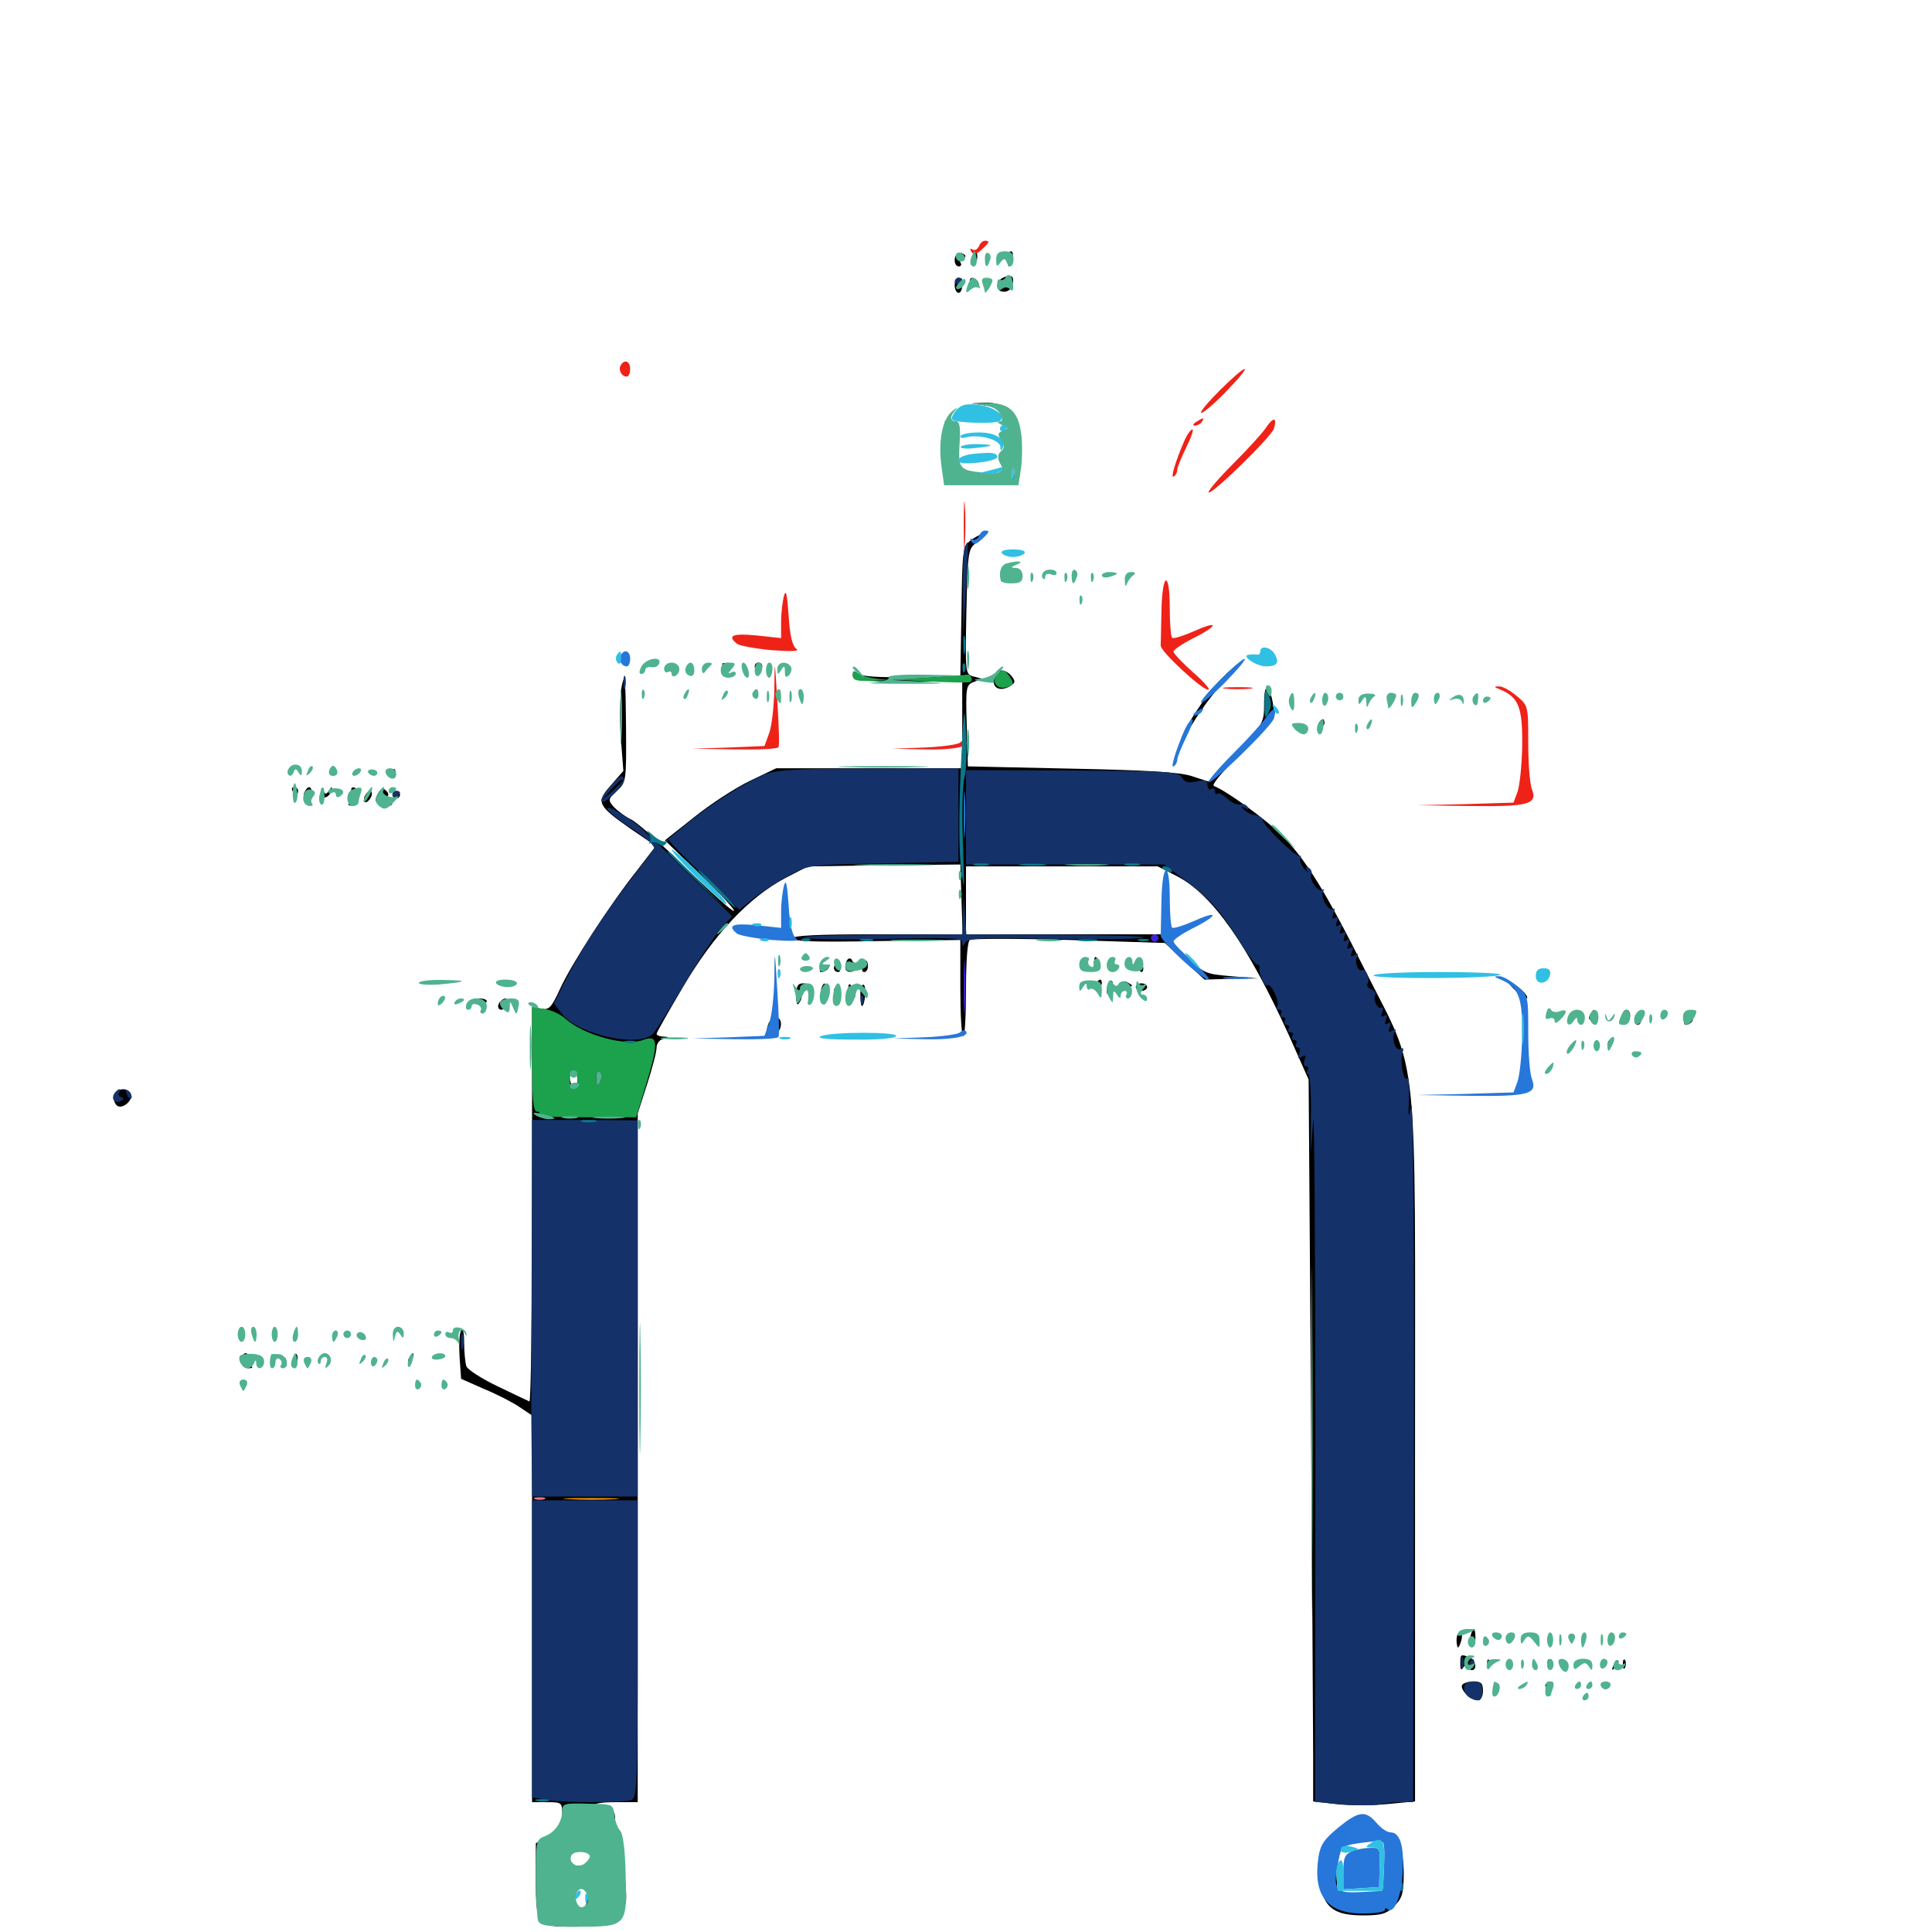 <svg xmlns="http://www.w3.org/2000/svg" viewBox="0 -1000 1000 1000">
	<path fill="#000000" d="M495.312 -868.555C493.359 -866.602 493.945 -862.109 496.289 -862.109C497.266 -862.109 497.852 -862.891 497.266 -863.867C496.484 -864.844 497.07 -866.016 498.438 -866.406C500 -866.992 500.195 -867.578 498.633 -868.555C497.656 -869.336 496.094 -869.336 495.312 -868.555ZM503.125 -866.992C502.539 -865.43 502.93 -864.062 503.906 -864.062C505.078 -864.062 505.859 -865.43 505.859 -866.992C505.859 -868.555 505.469 -869.922 505.078 -869.922C504.688 -869.922 503.906 -868.555 503.125 -866.992ZM521.484 -866.016C521.484 -863.867 521.875 -862.109 522.266 -862.109C522.656 -862.109 523.438 -863.867 524.023 -866.016C524.609 -868.164 524.219 -869.922 523.242 -869.922C522.266 -869.922 521.484 -868.164 521.484 -866.016ZM519.531 -856.445C515.234 -854.688 515.039 -849.219 519.336 -849.023C521.484 -848.828 523.438 -850.195 524.023 -852.539C525.195 -856.836 523.633 -858.203 519.531 -856.445ZM494.141 -852.344C494.141 -850.195 495.117 -848.438 496.094 -848.438C497.266 -848.438 498.047 -850.195 498.047 -852.344C498.047 -854.492 497.266 -856.25 496.094 -856.25C495.117 -856.25 494.141 -854.492 494.141 -852.344ZM501.953 -854.492C501.953 -853.516 503.32 -852.344 504.688 -851.758C506.641 -850.977 507.227 -851.562 506.445 -853.516C505.273 -856.445 501.953 -857.227 501.953 -854.492ZM510.742 -790.039C515.039 -789.258 519.531 -788.086 520.508 -787.5C523.633 -785.547 524.023 -773.828 521.094 -771.875C519.141 -770.703 519.531 -770.312 522.07 -770.312C524.805 -770.312 525.391 -768.555 525.391 -760.742C525.391 -752.344 524.805 -750.977 521.094 -750.195C517.188 -749.219 517.188 -749.219 521.484 -749.414C526.172 -749.805 526.367 -750.195 526.953 -766.602C527.539 -783.008 527.344 -783.789 522.266 -787.695C518.945 -790.234 514.453 -791.797 509.961 -791.602L502.93 -791.211ZM489.062 -766.406L489.258 -749.805L501.953 -749.609L514.648 -749.414L502.93 -750.586L491.211 -751.758L490.039 -767.383L488.867 -783.008ZM518.164 -765.43C517.578 -763.672 517.578 -761.914 517.969 -761.328C518.555 -760.742 519.531 -762.109 520.117 -764.453C521.289 -768.945 519.922 -769.727 518.164 -765.43ZM502.148 -720.117C498.242 -716.797 498.047 -714.453 497.656 -683.398L497.07 -650.195L471.875 -649.609C455.078 -649.219 445.898 -649.805 444.141 -651.367C441.992 -653.125 441.406 -652.93 441.406 -650.391C441.406 -647.656 444.922 -647.266 469.727 -647.266H498.047V-624.805V-602.344H450H401.758L387.891 -595.703C380.273 -591.992 367.383 -583.594 359.18 -576.953L344.141 -565.039L362.5 -547.266C372.656 -537.5 380.469 -529.102 379.883 -528.516C379.297 -527.93 368.555 -537.5 355.859 -550C343.359 -562.305 330.273 -573.828 327.148 -575.586C323.828 -577.148 319.727 -580.273 317.773 -582.227C314.648 -585.938 314.648 -586.328 319.336 -590.625C324.219 -595.117 324.219 -595.703 324.023 -624.609C323.828 -648.242 323.438 -652.344 321.875 -645.312C320.898 -640.43 320.703 -628.516 321.289 -618.75L322.656 -600.977L316.211 -593.555C308.398 -584.766 308.984 -583.203 326.562 -570.898L339.453 -562.109L329.688 -549.414C315.43 -531.445 295.703 -500.977 289.844 -488.086C285.352 -478.32 284.18 -477.148 280.078 -477.93L275.391 -478.711V-376.367C275.391 -319.922 274.805 -274.219 274.023 -274.609C273.047 -275 265.82 -278.516 257.617 -282.422C249.414 -286.328 242.188 -291.016 241.406 -292.773C240.82 -294.531 240.234 -300.195 240.234 -305.078C240.234 -310.742 239.453 -313.086 238.672 -311.328C237.695 -309.766 237.5 -303.516 237.891 -297.266L238.672 -286.328L250.586 -281.055C257.227 -278.32 265.625 -274.023 268.945 -271.68L275.391 -267.383V-167.383V-67.188H283.203C290.82 -67.188 291.016 -66.992 291.016 -60.547C291.016 -55.078 289.844 -53.125 284.18 -49.805L277.344 -45.898V-28.125C277.344 -3.32 277.93 -2.734 296.875 -2.734C313.281 -2.734 322.266 -4.883 322.266 -8.984C322.266 -10.742 321.68 -10.547 320.312 -8.594C319.141 -6.836 318.359 -6.641 318.359 -8.008C318.359 -9.375 319.727 -11.133 321.68 -12.109C324.414 -13.672 324.609 -16.016 323.438 -28.32C322.656 -36.328 322.07 -44.727 322.07 -47.07C322.07 -49.414 321.289 -51.953 320.312 -52.539C319.141 -53.125 318.359 -55.859 318.359 -58.594C318.359 -62.305 317.383 -63.281 313.672 -63.281C310.938 -63.281 308.203 -64.258 307.617 -65.234C306.836 -66.406 310.938 -67.188 318.164 -67.188H330.078V-245.508V-423.633L334.961 -438.867C337.695 -447.266 339.844 -455.664 339.844 -457.812C339.844 -459.766 341.406 -461.914 343.359 -462.305C346.484 -463.086 346.484 -463.281 343.359 -463.477C341.406 -463.477 339.844 -464.258 339.844 -464.844C339.844 -465.625 346.094 -476.562 353.711 -489.453C369.727 -516.602 387.695 -535.547 406.445 -545.508L418.164 -551.562L457.617 -552.148L497.07 -552.539L497.656 -534.57L498.242 -516.406H454.102C423.438 -516.406 410.156 -515.82 410.156 -514.258C410.156 -512.695 423.047 -512.305 453.711 -512.891L497.07 -513.477V-488.477C497.07 -474.805 497.656 -463.672 498.633 -463.672C499.414 -463.672 500 -474.609 500 -487.891C500 -502.734 500.781 -512.695 501.953 -513.477C503.125 -514.258 526.367 -514.258 553.516 -513.477L602.93 -511.914L613.086 -502.539L623.438 -492.969L637.305 -493.359L651.367 -493.555L637.305 -494.727C623.438 -495.898 623.047 -496.094 612.891 -506.25L602.344 -516.406H551.172H500V-533.984V-551.562H549.609H599.219L609.57 -546.289C627.734 -536.719 645.898 -510.742 666.992 -464.453L677.344 -441.211L678.516 -278.125C679.102 -188.477 679.688 -104.297 679.688 -91.211V-67.578L691.602 -66.211C698.047 -65.43 709.961 -65.43 717.969 -66.211L732.422 -67.578V-249.609C732.422 -463.672 734.766 -441.797 706.836 -497.266C685.938 -539.062 675.391 -556.055 662.5 -568.555C654.297 -576.562 634.57 -590.82 628.32 -593.164C626.953 -593.75 632.617 -600.586 641.211 -608.594C649.414 -616.602 656.25 -624.219 656.25 -625.391C656.25 -626.758 657.227 -627.734 658.203 -627.734C659.57 -627.734 659.766 -630.469 658.984 -635.156C657.031 -646.68 654.297 -647.266 654.297 -635.938C654.297 -625.977 654.102 -625.391 639.844 -610.547L625.391 -595.508L616.992 -598.242C610.742 -600.391 593.164 -601.367 554.688 -602.148L500.977 -603.32L500.391 -624.414C499.805 -644.531 500 -645.508 504.102 -647.07L508.594 -648.633L504.102 -649.805C499.609 -650.977 499.609 -650.977 500.195 -683.398C500.977 -715.43 500.977 -715.82 505.859 -719.531C508.594 -721.68 509.766 -723.438 508.594 -723.438C507.227 -723.438 504.492 -721.875 502.148 -720.117ZM298.828 -441.016C298.828 -438.281 298.047 -436.523 296.875 -437.305C295.898 -437.891 294.922 -440.234 294.922 -442.383C294.922 -444.336 295.898 -446.094 296.875 -446.094C298.047 -446.094 298.828 -443.75 298.828 -441.016ZM309.961 -439.844C309.375 -438.477 308.984 -439.453 308.984 -442.188C308.984 -444.922 309.375 -445.898 309.961 -444.727C310.352 -443.359 310.352 -441.016 309.961 -439.844ZM313.086 -224.023C319.727 -224.414 314.258 -224.609 300.781 -224.609C287.305 -224.609 281.836 -224.414 288.672 -224.023C295.312 -223.633 306.25 -223.633 313.086 -224.023ZM305.664 -38.867C305.664 -36.133 304.102 -34.766 300.391 -34.375C296.094 -33.789 294.922 -34.57 294.922 -37.5C294.922 -42.383 296.875 -43.945 301.758 -43.359C304.102 -42.969 305.664 -41.406 305.664 -38.867ZM304.297 -18.945C303.711 -11.523 299.609 -8.008 297.656 -13.281C295.898 -17.969 298.438 -26.172 301.953 -26.172C304.102 -26.172 304.688 -24.414 304.297 -18.945ZM517.969 -701.953C517.969 -699.219 518.359 -698.242 518.945 -699.609C519.336 -700.781 519.336 -703.125 518.945 -704.492C518.359 -705.664 517.969 -704.688 517.969 -701.953ZM521.484 -703.906C521.484 -702.93 522.461 -701.953 523.438 -701.953C524.609 -701.953 525.391 -702.93 525.391 -703.906C525.391 -705.078 524.609 -705.859 523.438 -705.859C522.461 -705.859 521.484 -705.078 521.484 -703.906ZM374.609 -655.664C373.047 -656.25 373.633 -656.836 375.781 -656.836C377.93 -657.031 379.102 -656.445 378.32 -655.859C377.734 -655.273 375.977 -655.078 374.609 -655.664ZM385.156 -653.125C385.156 -650.391 385.547 -649.414 386.133 -650.781C386.523 -651.953 386.523 -654.297 386.133 -655.664C385.547 -656.836 385.156 -655.859 385.156 -653.125ZM390.625 -655.078C390.625 -654.102 391.602 -653.125 392.578 -653.125C393.75 -653.125 394.531 -654.102 394.531 -655.078C394.531 -656.25 393.75 -657.031 392.578 -657.031C391.602 -657.031 390.625 -656.25 390.625 -655.078ZM632.227 -648.633C624.414 -641.016 611.328 -620.703 611.328 -616.797C611.328 -615.82 613.477 -618.945 616.211 -623.633C622.07 -633.789 632.031 -646.68 638.672 -652.539C641.406 -654.883 642.969 -657.031 641.992 -657.031C641.211 -657.031 636.719 -653.32 632.227 -648.633ZM514.844 -650C512.695 -644.141 517.383 -641.406 523.242 -645.117C525.586 -646.68 525.586 -647.461 523.633 -650C520.312 -653.906 516.406 -653.906 514.844 -650ZM682.617 -625.781C682.031 -624.805 682.422 -623.828 683.398 -623.828C684.57 -623.828 685.547 -624.805 685.547 -625.781C685.547 -626.953 685.156 -627.734 684.766 -627.734C684.18 -627.734 683.203 -626.953 682.617 -625.781ZM203.32 -599.219C203.32 -597.07 203.906 -596.484 204.492 -598.047C205.078 -599.414 204.883 -601.172 204.297 -601.758C203.711 -602.539 203.125 -601.367 203.32 -599.219ZM151.367 -590.625C151.953 -589.648 152.93 -588.672 153.516 -588.672C153.906 -588.672 154.297 -589.648 154.297 -590.625C154.297 -591.797 153.32 -592.578 152.148 -592.578C151.172 -592.578 150.781 -591.797 151.367 -590.625ZM157.422 -589.648C156.836 -587.891 157.422 -586.719 158.984 -586.719C160.352 -586.719 161.523 -588.086 161.523 -589.648C161.523 -591.211 160.742 -592.578 159.961 -592.578C159.18 -592.578 158.203 -591.211 157.422 -589.648ZM166.211 -590.039C166.016 -585.938 170.312 -586.523 171.484 -590.82C172.07 -593.164 171.875 -593.164 170.312 -590.82C168.75 -588.672 168.359 -588.672 167.383 -590.82C166.602 -592.773 166.211 -592.383 166.211 -590.039ZM182.031 -589.062C182.617 -586.719 182.227 -584.57 180.859 -583.984C179.688 -583.594 180.273 -583.008 182.227 -583.008C183.984 -582.812 185.547 -584.18 185.547 -585.742C185.547 -587.305 185.547 -589.258 185.742 -590.039C185.742 -590.82 184.766 -591.797 183.398 -592.383C181.836 -592.773 181.445 -591.797 182.031 -589.062ZM195.508 -589.062C193.945 -585.938 194.141 -584.961 196.484 -583.984C200.977 -582.227 203.125 -582.617 203.125 -584.766C203.125 -585.742 201.562 -586.133 199.805 -585.547C196.875 -584.57 196.68 -584.766 199.219 -586.523C201.367 -588.086 201.562 -589.062 199.805 -590.82C198.242 -592.383 197.07 -591.992 195.508 -589.062ZM188.672 -587.695C188.086 -586.133 188.477 -584.766 189.258 -584.766C190.234 -584.766 191.406 -586.133 192.188 -587.695C192.773 -589.258 192.383 -590.625 191.602 -590.625C190.625 -590.625 189.453 -589.258 188.672 -587.695ZM203.125 -588.672C203.125 -587.695 204.102 -586.719 205.078 -586.719C206.25 -586.719 207.031 -587.695 207.031 -588.672C207.031 -589.844 206.25 -590.625 205.078 -590.625C204.102 -590.625 203.125 -589.844 203.125 -588.672ZM438.867 -503.516C438.086 -502.734 437.5 -500.977 437.5 -499.414C437.5 -495.898 442.773 -496.289 444.141 -500C444.727 -501.562 444.531 -502.539 443.555 -501.758C442.578 -501.172 441.406 -501.758 441.016 -502.93C440.625 -503.906 439.648 -504.297 438.867 -503.516ZM566.406 -502.93C566.406 -501.758 567.188 -500.391 568.359 -499.805C569.531 -499.219 569.727 -500 569.141 -501.562C567.773 -505.078 566.406 -505.664 566.406 -502.93ZM446.484 -499.805C445.898 -498.242 446.289 -496.875 447.266 -496.875C448.438 -496.875 449.219 -498.242 449.219 -499.805C449.219 -501.367 448.828 -502.734 448.438 -502.734C448.047 -502.734 447.266 -501.367 446.484 -499.805ZM425.781 -498.828C424.023 -497.656 423.828 -496.875 425.195 -496.875C426.367 -496.875 428.125 -497.852 428.711 -498.828C430.273 -501.172 429.492 -501.172 425.781 -498.828ZM431.641 -498.828C431.641 -497.852 432.617 -496.875 433.789 -496.875C434.766 -496.875 435.156 -497.852 434.57 -498.828C433.984 -500 433.008 -500.781 432.422 -500.781C432.031 -500.781 431.641 -500 431.641 -498.828ZM588.867 -498.828C589.453 -497.852 590.43 -496.875 591.016 -496.875C591.406 -496.875 591.797 -497.852 591.797 -498.828C591.797 -500 590.82 -500.781 589.648 -500.781C588.672 -500.781 588.281 -500 588.867 -498.828ZM567.383 -491.016C566.797 -490.039 567.188 -489.062 568.164 -489.062C569.336 -489.062 570.312 -490.039 570.312 -491.016C570.312 -492.188 569.922 -492.969 569.531 -492.969C568.945 -492.969 567.969 -492.188 567.383 -491.016ZM573.438 -489.844C572.656 -488.086 572.656 -486.133 573.242 -485.547C573.633 -484.961 574.609 -486.133 575.391 -487.891C576.172 -489.648 576.172 -491.602 575.586 -492.188C575.195 -492.773 574.219 -491.602 573.438 -489.844ZM580.078 -491.016C580.078 -489.844 581.445 -489.062 583.008 -489.062C584.57 -489.062 585.938 -489.453 585.938 -489.844C585.938 -490.234 584.57 -491.016 583.008 -491.797C581.445 -492.383 580.078 -491.992 580.078 -491.016ZM783.203 -488.477C785.938 -485.547 788.867 -483.203 789.844 -483.203C792.383 -483.203 787.109 -488.867 782.422 -491.406C778.906 -493.359 779.102 -492.773 783.203 -488.477ZM412.109 -484.766C412.109 -480.078 412.695 -479.102 413.867 -481.25C415.039 -482.812 415.234 -484.766 414.648 -485.742C414.062 -486.719 414.844 -488.281 416.211 -489.258C418.359 -490.625 418.164 -491.016 415.625 -491.016C412.891 -491.016 412.109 -489.453 412.109 -484.766ZM425.195 -488.672C424.805 -487.305 425 -484.375 425.977 -482.227C427.148 -479.102 427.539 -479.492 427.539 -484.766C427.734 -491.211 426.758 -492.773 425.195 -488.672ZM439.258 -490.039C437.695 -480.273 438.086 -478.906 440.82 -481.836C443.164 -483.984 443.359 -485.547 441.602 -488.281C440.43 -490.43 439.453 -491.211 439.258 -490.039ZM445.312 -485.352C445.312 -482.031 445.703 -479.297 446.094 -479.297C447.656 -479.297 448.633 -489.258 447.07 -490.234C446.094 -490.82 445.312 -488.477 445.312 -485.352ZM587.891 -489.062C587.891 -488.086 589.258 -487.109 590.82 -487.109C592.383 -487.109 593.75 -488.086 593.75 -489.062C593.75 -490.234 592.383 -491.016 590.82 -491.016C589.258 -491.016 587.891 -490.234 587.891 -489.062ZM431.641 -487.305C431.641 -486.133 432.422 -484.961 433.203 -484.375C434.18 -483.789 434.961 -484.57 434.961 -486.133C434.961 -487.695 434.18 -489.062 433.203 -489.062C432.422 -489.062 431.641 -488.281 431.641 -487.305ZM243.555 -481.836C242.969 -480.859 244.727 -480.273 247.266 -480.273C249.805 -480.273 251.953 -480.859 251.953 -481.836C251.953 -482.617 250.195 -483.203 248.242 -483.203C246.094 -483.203 243.945 -482.617 243.555 -481.836ZM259.18 -481.836C257.227 -480.078 257.422 -477.344 259.57 -477.344C260.547 -477.344 261.719 -478.711 262.5 -480.273C263.477 -483.203 261.523 -484.18 259.18 -481.836ZM823.242 -475.195C822.461 -474.023 822.266 -472.852 822.852 -472.266C823.242 -471.68 824.219 -472.656 824.805 -474.414C826.172 -477.734 825 -478.32 823.242 -475.195ZM839.844 -474.414C839.844 -472.852 840.82 -471.484 841.797 -471.484C842.969 -471.484 843.75 -472.852 843.75 -474.414C843.75 -475.977 842.969 -477.344 841.797 -477.344C840.82 -477.344 839.844 -475.977 839.844 -474.414ZM846.875 -473.633C846.094 -472.266 845.898 -470.703 846.484 -470.117C848.242 -468.359 850.195 -470.898 849.219 -473.633C848.438 -475.781 848.047 -475.781 846.875 -473.633ZM397.461 -469.336C395.898 -464.453 396.875 -463.281 401.172 -464.844C405.078 -466.406 405.273 -473.438 401.562 -473.438C400 -473.438 398.047 -471.68 397.461 -469.336ZM872.07 -471.484C871.484 -470.508 871.68 -469.531 872.852 -469.531C873.828 -469.531 875.391 -470.508 875.977 -471.484C876.562 -472.656 876.367 -473.438 875.195 -473.438C874.219 -473.438 872.656 -472.656 872.07 -471.484ZM832.227 -458.594C832.227 -456.445 832.812 -455.859 833.398 -457.422C833.984 -458.789 833.789 -460.547 833.203 -461.133C832.617 -461.914 832.031 -460.742 832.227 -458.594ZM59.18 -433.203C58.594 -431.641 58.984 -429.297 60.352 -427.93C63.086 -425.195 69.531 -430.859 67.578 -434.18C65.625 -437.305 60.547 -436.719 59.18 -433.203ZM125 -295.703C125 -293.359 126.367 -291.797 128.516 -291.797C131.055 -291.797 131.25 -292.188 129.102 -293.555C127.734 -294.531 127.148 -296.289 127.734 -297.461C128.516 -298.633 128.125 -299.609 127.148 -299.609C125.977 -299.609 125 -297.852 125 -295.703ZM152.539 -296.484C152.539 -294.336 153.125 -293.75 153.711 -295.312C154.297 -296.68 154.102 -298.438 153.516 -299.023C152.93 -299.805 152.344 -298.633 152.539 -296.484ZM211.914 -297.461C211.133 -296.289 210.938 -295.117 211.523 -294.531C211.914 -293.945 212.891 -294.922 213.477 -296.68C214.844 -300 213.672 -300.586 211.914 -297.461ZM146.68 -294.531C146.68 -292.383 147.266 -291.797 147.852 -293.359C148.438 -294.727 148.242 -296.484 147.656 -297.07C147.07 -297.852 146.484 -296.68 146.68 -294.531ZM761.133 -153.125C760.547 -150.977 760.938 -148.633 761.914 -148.047C762.891 -147.461 763.672 -149.219 763.672 -151.953C763.672 -158.008 762.5 -158.594 761.133 -153.125ZM753.906 -151.172C753.906 -149.023 754.297 -147.266 754.688 -147.266C755.078 -147.266 755.859 -149.023 756.445 -151.172C757.031 -153.32 756.641 -155.078 755.664 -155.078C754.688 -155.078 753.906 -153.32 753.906 -151.172ZM755.859 -139.062C755.859 -135.352 756.25 -135.156 757.812 -137.5C758.984 -139.453 759.766 -139.648 759.766 -138.086C759.766 -136.719 760.742 -135.547 761.719 -135.547C764.844 -135.547 763.867 -140.82 760.547 -142.188C756.055 -143.945 755.859 -143.75 755.859 -139.062ZM769.727 -138.281C769.727 -136.133 770.312 -135.547 770.898 -137.109C771.484 -138.477 771.289 -140.234 770.703 -140.82C770.117 -141.602 769.531 -140.43 769.727 -138.281ZM800.977 -138.281C800.977 -136.133 801.562 -135.547 802.148 -137.109C802.734 -138.477 802.539 -140.234 801.953 -140.82C801.367 -141.602 800.781 -140.43 800.977 -138.281ZM835.156 -138.086C833.984 -135.352 834.18 -135.156 836.133 -136.914C837.5 -138.281 838.086 -139.844 837.5 -140.43C836.914 -141.016 835.742 -140.039 835.156 -138.086ZM840.039 -138.281C840.039 -136.133 840.625 -135.547 841.211 -137.109C841.797 -138.477 841.602 -140.234 841.016 -140.82C840.43 -141.602 839.844 -140.43 840.039 -138.281ZM756.836 -127.93C755.469 -125.586 761.133 -119.922 764.844 -119.922C766.406 -119.922 767.578 -121.875 767.578 -124.805C767.578 -128.711 766.602 -129.688 762.891 -129.688C760.156 -129.688 757.617 -128.906 756.836 -127.93ZM800 -128.125C799.414 -127.148 800.195 -126.367 801.758 -126.367C803.32 -126.367 804.102 -127.148 803.516 -128.125C802.93 -128.906 802.148 -129.688 801.758 -129.688C801.367 -129.688 800.586 -128.906 800 -128.125ZM691.602 -52.539C683.203 -44.922 680.859 -35.742 683.594 -22.852C686.133 -12.109 691.406 -8.594 705.469 -8.594C715.039 -8.594 717.773 -9.375 721.68 -13.477C725.781 -17.383 726.562 -20.117 726.562 -30.469C726.562 -42.969 723.047 -51.562 718.164 -51.562C716.797 -51.562 714.258 -53.32 712.305 -55.469C707.422 -61.328 700.195 -60.352 691.602 -52.539ZM717.578 -31.25C717.188 -25.781 715.625 -20.898 714.453 -19.922C713.086 -19.141 707.617 -18.555 702.148 -18.75L692.383 -19.336L691.797 -29.102C691.016 -42.188 694.141 -46.094 706.25 -47.461C717.383 -48.828 718.555 -47.07 717.578 -31.25ZM698.633 -40.43C697.852 -39.844 697.266 -38.281 697.266 -37.109C697.266 -35.938 698.242 -36.133 699.609 -37.5C700.781 -38.672 701.367 -40.234 700.977 -40.82C700.391 -41.406 699.219 -41.211 698.633 -40.43ZM705.664 -40.43C703.711 -41.016 704.883 -41.406 708.008 -41.406C711.328 -41.406 712.695 -41.016 711.523 -40.43C710.156 -40.039 707.422 -40.039 705.664 -40.43ZM700.195 -28.125C696.484 -26.562 696.484 -26.367 700.781 -26.367C703.125 -26.172 705.078 -27.148 705.078 -28.125C705.078 -29.297 704.883 -30.078 704.688 -29.883C704.297 -29.883 702.344 -29.102 700.195 -28.125Z"/>
	<path fill="#ff9906" d="M294.531 -224.023C287.695 -224.414 292.773 -224.609 305.664 -224.609C318.555 -224.609 324.023 -224.414 317.969 -224.023C311.719 -223.633 301.172 -223.633 294.531 -224.023Z"/>
	<path fill="#ef2218" d="M506.641 -872.461C505.859 -870.898 504.492 -870.117 503.32 -870.898C502.148 -871.68 501.953 -871.094 502.734 -869.727C503.906 -867.969 505.273 -868.164 508.008 -870.703C512.305 -874.609 512.5 -875.391 509.766 -875.391C508.594 -875.391 507.227 -874.023 506.641 -872.461ZM321.289 -810.938C319.922 -808.594 321.68 -805.078 324.414 -805.078C325.391 -805.078 326.172 -806.836 326.172 -808.984C326.172 -813.086 323.242 -814.258 321.289 -810.938ZM631.445 -798.047C625.586 -792.188 621.094 -786.914 621.68 -786.328C622.266 -785.742 627.93 -790.43 634.375 -797.07C640.82 -803.711 645.312 -808.984 644.141 -808.984C643.164 -808.984 637.5 -804.102 631.445 -798.047ZM619.141 -781.641C617.383 -780.469 617.188 -779.688 618.555 -779.688C619.727 -779.688 621.484 -780.664 622.07 -781.641C623.633 -783.984 622.852 -783.984 619.141 -781.641ZM655.469 -778.906C653.711 -776.172 646.094 -767.773 638.477 -760.156C630.859 -752.539 625 -745.703 625.586 -745.117C627.148 -743.75 657.812 -773.633 659.375 -778.125C661.133 -783.984 659.18 -784.375 655.469 -778.906ZM613.281 -772.461C608.789 -762.305 605.664 -752.148 607.422 -753.32C608.594 -753.906 609.375 -755.664 609.375 -756.836C609.375 -758.203 611.523 -763.281 614.062 -768.555C616.602 -773.633 617.969 -777.734 617.188 -777.734C616.406 -777.734 614.648 -775.391 613.281 -772.461ZM498.828 -727.93C498.828 -717.188 499.023 -713.086 499.414 -718.75C499.805 -724.414 499.805 -733.203 499.414 -738.281C499.023 -743.359 498.828 -738.672 498.828 -727.93ZM601.172 -683.984C600.977 -675.391 600.781 -667.188 600.781 -665.82C600.586 -662.891 622.07 -642.969 625.391 -642.969C626.758 -642.969 623.242 -647.07 617.578 -651.953C612.109 -656.836 607.422 -661.719 607.422 -662.695C607.422 -663.672 611.719 -666.602 616.992 -669.336C630.469 -675.977 631.445 -679.297 618.359 -673.438C612.5 -670.898 607.227 -669.141 606.641 -669.922C606.055 -670.508 605.469 -677.344 605.469 -685.352C605.469 -705.078 601.562 -703.906 601.172 -683.984ZM405.859 -691.797C405.078 -689.062 404.297 -683.008 404.297 -678.32V-669.727L391.602 -671.094C379.297 -672.266 376.172 -671.094 381.445 -666.797C382.617 -665.82 390.82 -664.258 399.414 -663.477C410.352 -662.695 414.062 -662.891 412.109 -664.258C410.156 -665.625 408.789 -671.094 408.203 -681.445C407.422 -692.188 406.836 -695.312 405.859 -691.797ZM400.781 -643.164C400.586 -633.984 399.414 -623.828 398.047 -620.312L395.703 -613.867L377.148 -613.086L358.398 -612.5L380.273 -612.109C392.188 -611.914 402.539 -612.305 402.93 -613.281C403.516 -614.062 403.125 -624.805 402.344 -637.109C400.977 -659.57 400.977 -659.57 400.781 -643.164ZM634.375 -643.555C630.859 -643.945 633.594 -644.336 640.625 -644.336C647.656 -644.336 650.391 -643.945 647.07 -643.555C643.555 -643.164 637.695 -643.164 634.375 -643.555ZM776.367 -643.164C786.133 -639.062 788.086 -633.984 787.891 -613.867C787.695 -603.516 786.523 -592.773 785.352 -589.844L783.398 -584.57L758.398 -583.789L733.398 -583.203L760.352 -582.812C790.82 -582.422 795.898 -583.594 792.969 -591.406C791.797 -594.141 791.016 -605.078 791.016 -615.625C791.016 -634.57 791.016 -634.766 784.961 -639.844C781.641 -642.578 777.539 -644.922 775.781 -644.727C773.047 -644.727 773.242 -644.336 776.367 -643.164ZM496.875 -615.625C495.898 -614.648 487.695 -613.477 478.516 -613.086C478.516 -613.086 461.914 -612.5 461.914 -612.5C461.914 -612.5 478.516 -612.109 478.516 -612.109C493.555 -611.719 502.539 -613.672 499.805 -616.406C499.219 -616.992 497.852 -616.602 496.875 -615.625ZM692.773 -204.102C685.352 -198.047 683.398 -195.117 682.422 -188.672C679.492 -168.945 686.914 -159.57 705.273 -159.57C711.523 -159.57 716.797 -160.352 716.797 -161.328C716.797 -162.305 717.383 -162.695 717.969 -161.914C721.289 -158.789 725.195 -167.578 725.977 -180.078C726.953 -193.945 724.805 -201.562 719.727 -201.562C717.969 -201.562 714.844 -203.711 712.5 -206.445C706.836 -213.086 703.32 -212.695 692.773 -204.102ZM716.406 -184.57L715.82 -171.289L704.492 -170.703C691.211 -169.922 689.844 -171.68 692.578 -185.742C694.531 -195.508 693.555 -194.922 714.453 -197.266C716.406 -197.656 716.797 -194.336 716.406 -184.57ZM699.805 -191.797C696.094 -190.234 695.312 -188.477 695.312 -181.055V-172.07L704.492 -172.656L713.867 -173.242L714.062 -183.594C714.453 -193.359 714.258 -193.75 709.18 -193.555C706.445 -193.555 702.148 -192.773 699.805 -191.797Z"/>
	<path fill="#1ca14c" d="M441.406 -650.391C441.406 -647.852 443.359 -647.266 451.758 -647.656C460.938 -647.852 461.133 -648.047 454.102 -648.633C449.805 -649.219 445.312 -650.391 443.945 -651.562C441.992 -653.125 441.406 -652.734 441.406 -650.391ZM516.016 -650.586C512.891 -646.875 516.406 -642.773 521.094 -644.336C524.609 -645.312 525 -646.094 522.852 -649.414C520.117 -653.711 518.75 -654.102 516.016 -650.586ZM480.469 -649.219C490.625 -650 499.609 -650.586 500.391 -650.781C502.539 -651.367 504.102 -647.656 501.953 -646.875C500.977 -646.68 491.406 -646.68 481.055 -647.266L461.914 -648.242ZM275.391 -451.562C275.391 -431.25 275.977 -424.609 277.93 -424.609C279.688 -424.609 279.688 -424.219 277.93 -423.047C276.758 -422.266 287.891 -421.68 302.539 -421.68H329.297L334.766 -439.844C341.016 -460.547 340.625 -464.648 332.812 -461.719C324.023 -458.203 302.344 -464.258 292.969 -472.461C290.234 -475 285.156 -477.344 281.836 -477.734L275.391 -478.711ZM298.828 -443.164C298.828 -441.602 298.828 -439.648 299.023 -438.867C299.023 -438.086 298.242 -437.109 297.07 -436.719C295.898 -436.328 294.922 -438.281 294.922 -441.016C294.922 -443.75 295.898 -446.094 296.875 -446.094C298.047 -446.094 298.828 -444.727 298.828 -443.164ZM311.133 -441.211C309.766 -437.109 308.594 -437.5 308.594 -442.383C308.594 -444.531 309.375 -445.898 310.547 -445.117C311.523 -444.531 311.914 -442.773 311.133 -441.211Z"/>
	<path fill="#143269" d="M494.141 -854.102C494.141 -855.273 495.117 -856.25 496.094 -856.25C497.266 -856.25 498.047 -855.859 498.047 -855.469C498.047 -854.883 497.266 -853.906 496.094 -853.32C495.117 -852.734 494.141 -853.125 494.141 -854.102ZM499.219 -716.602C498.633 -714.844 498.242 -703.906 498.438 -692.578L498.633 -671.68L500 -695.117C500.781 -708.008 501.172 -718.75 500.977 -719.141C500.586 -719.531 500 -718.359 499.219 -716.602ZM322.656 -646.289C322.656 -643.164 323.047 -641.992 323.633 -643.945C324.023 -645.703 324.023 -648.438 323.633 -649.805C323.047 -650.977 322.656 -649.609 322.656 -646.289ZM395.508 -599.023C385.547 -594.922 368.75 -584.375 356.445 -574.414C351.172 -569.922 346.289 -566.211 345.898 -565.82C345.312 -565.43 353.516 -557.031 363.867 -547.07L382.617 -529.102L391.016 -535.742C395.703 -539.258 403.906 -544.531 409.18 -547.266C418.555 -552.344 420.312 -552.539 457.617 -553.125L496.094 -553.906V-578.125V-602.344L449.805 -602.148C411.719 -602.148 401.953 -601.562 395.508 -599.023ZM500 -576.953V-552.539H551.367H602.539L613.477 -544.336C626.172 -534.961 631.836 -528.516 641.797 -512.5C645.703 -506.055 649.805 -500.781 650.586 -500.781C651.562 -500.781 652.148 -500.195 651.953 -499.414C651.172 -496.484 654.492 -489.062 656.055 -490.039C658.008 -491.211 662.5 -481.445 661.133 -479.102C660.352 -478.125 660.938 -477.344 662.109 -477.344C663.281 -477.344 663.672 -476.562 663.086 -475.391C662.5 -474.414 662.891 -473.438 664.062 -473.438C665.234 -473.438 665.625 -472.656 665.039 -471.484C664.453 -470.508 664.844 -469.531 666.016 -469.531C667.188 -469.531 667.578 -468.75 666.992 -467.578C666.406 -466.602 666.797 -465.625 667.969 -465.625C669.141 -465.625 669.531 -464.844 668.945 -463.672C668.359 -462.695 668.75 -461.719 669.922 -461.719C671.094 -461.719 671.484 -460.938 670.898 -459.766C670.312 -458.789 670.508 -457.812 671.68 -457.812C672.852 -457.812 673.047 -456.445 672.461 -454.492C671.484 -452.148 671.875 -451.758 673.828 -452.93C675.781 -454.102 676.172 -453.711 675.195 -451.367C674.609 -449.414 674.805 -448.047 675.977 -448.047C677.148 -448.047 677.344 -447.266 676.758 -446.094C676.172 -445.117 676.172 -444.141 677.148 -444.141C677.93 -444.141 678.711 -434.766 678.516 -423.242L678.32 -402.148L679.688 -419.727C680.273 -429.492 680.859 -354.102 680.859 -252.344L680.664 -67.383L694.727 -66.016C702.539 -65.43 711.328 -65.43 714.258 -66.016C717.383 -66.797 722.461 -67.383 725.586 -67.188H731.445L731.836 -251.172C732.031 -355.273 731.445 -432.031 730.469 -427.539C728.906 -420.508 728.906 -421.094 729.297 -432.031C729.492 -438.672 729.102 -443.164 728.516 -441.992C726.562 -439.062 724.414 -451.172 725.977 -455.273C726.758 -457.227 726.367 -458.008 725 -457.031C722.461 -455.469 719.922 -462.695 721.875 -465.82C722.852 -467.383 722.461 -467.578 720.703 -466.602C718.75 -465.43 718.359 -465.82 719.336 -468.359C720.312 -470.508 719.922 -471.289 718.359 -470.312C716.797 -469.336 716.602 -469.922 717.383 -472.266C718.359 -474.414 717.969 -475.195 716.406 -474.219C714.844 -473.242 714.648 -473.828 715.43 -476.172C716.211 -477.93 716.016 -479.102 715.039 -478.516C713.086 -477.148 710.352 -482.812 711.914 -485.156C712.5 -485.938 711.523 -487.305 709.766 -487.891C708.203 -488.477 707.227 -489.844 707.812 -490.82C709.375 -493.164 707.031 -499.023 705.078 -497.852C702.93 -496.484 700.781 -502.539 702.539 -505.078C703.32 -506.445 702.734 -506.641 701.172 -505.664C699.219 -504.492 698.828 -504.883 699.805 -507.422C700.781 -509.57 700.391 -510.352 698.828 -509.375C697.266 -508.398 697.07 -508.984 697.852 -511.328C698.828 -513.477 698.438 -514.258 696.875 -513.281C695.312 -512.305 695.117 -512.891 695.898 -515.234C696.875 -517.383 696.484 -518.164 694.922 -517.188C693.359 -516.211 693.164 -516.797 693.945 -519.141C694.922 -521.289 694.531 -522.07 692.969 -521.094C691.406 -520.117 691.211 -520.703 691.992 -523.047C692.969 -525.195 692.578 -525.977 691.016 -525C689.453 -524.023 689.258 -524.805 690.234 -527.344C691.016 -529.297 691.016 -530.273 690.234 -529.492C688.086 -527.539 683.203 -535.547 684.766 -538.477C685.547 -539.648 685.547 -540.234 684.57 -539.453C682.617 -537.5 677.148 -545.117 678.711 -547.461C679.297 -548.438 678.711 -550 677.539 -550.781C675.977 -551.758 675.586 -551.172 676.562 -549.414C677.344 -547.852 676.758 -548.438 675 -550.391C673.438 -552.344 672.461 -554.883 673.047 -555.859C673.633 -556.836 673.438 -557.227 672.461 -557.031C670.508 -556.445 653.516 -573.047 653.516 -575.781C653.32 -576.758 651.758 -577.734 649.609 -578.125C647.656 -578.32 644.922 -579.688 643.75 -581.055C642.188 -582.812 642.188 -583.008 644.336 -581.836C646.094 -580.859 646.68 -581.055 645.703 -582.422C644.922 -583.594 643.359 -584.18 641.992 -583.594C640.625 -583.203 637.695 -584.375 635.352 -586.523C633.203 -588.672 630.664 -589.844 630.078 -589.258C629.492 -588.477 628.906 -589.062 628.906 -590.43C628.906 -591.797 628.125 -592.188 626.953 -591.602C625.977 -591.016 625 -591.797 625 -593.555C625 -596.094 623.828 -596.484 619.336 -595.508C615.039 -594.531 613.086 -595.117 611.719 -597.656C610.156 -600.586 604.297 -600.977 554.883 -601.172L500 -601.367ZM316.406 -593.555C308.984 -585.547 309.766 -581.445 317.383 -588.672C321.094 -592.188 323.633 -595.898 323.047 -596.875C321.68 -599.023 321.484 -599.023 316.406 -593.555ZM322.266 -595.898C322.266 -595.508 319.922 -593.164 316.992 -590.43L311.523 -585.742L316.211 -591.211C320.703 -596.094 322.266 -597.461 322.266 -595.898ZM203.125 -588.477C203.125 -589.648 204.102 -590.625 205.078 -590.625C206.25 -590.625 207.031 -590.234 207.031 -589.844C207.031 -589.258 206.25 -588.281 205.078 -587.695C204.102 -587.109 203.125 -587.5 203.125 -588.477ZM314.453 -581.25C314.453 -580.273 320.117 -575.586 327.148 -571.094C334.961 -566.016 339.258 -561.914 338.477 -560.547C337.695 -559.375 331.641 -551.367 325 -542.773C310.742 -524.219 301.172 -508.984 292.773 -492.773L286.719 -480.664L290.625 -475.586C298.828 -464.453 331.445 -457.227 338.281 -465.234C339.844 -466.992 346.68 -478.125 353.711 -489.648C360.547 -501.367 368.945 -514.258 372.461 -518.359L378.906 -525.781L355.469 -548.633C342.773 -561.328 330.664 -572.656 328.711 -574.023C318.164 -581.25 314.453 -583.008 314.453 -581.25ZM498.438 -526.758L498.047 -516.406L454.688 -516.211C430.664 -516.016 413.281 -515.43 416.016 -514.648C418.75 -513.867 438.281 -513.477 459.57 -514.062C491.211 -514.844 498.047 -514.453 498.047 -512.305C498.047 -509.961 498.438 -509.961 499.805 -512.305C501.172 -514.453 509.18 -514.844 544.141 -514.062C567.773 -513.672 589.062 -513.867 591.797 -514.648C594.531 -515.43 575 -516.016 548.438 -516.211L500.195 -516.406L499.414 -526.758L498.828 -536.914ZM445.508 -482.031C445.508 -479.883 446.094 -479.297 446.68 -480.859C447.266 -482.227 447.07 -483.984 446.484 -484.57C445.898 -485.352 445.312 -484.18 445.508 -482.031ZM59.961 -434.961C57.227 -432.227 58.594 -428.711 61.914 -429.883C64.062 -430.664 64.453 -431.445 62.891 -432.031C61.523 -432.422 60.938 -433.594 61.719 -434.57C62.891 -436.523 61.719 -436.914 59.961 -434.961ZM65.625 -433.789C66.211 -431.836 67.383 -430.859 67.969 -431.445C68.555 -432.031 67.969 -433.594 66.602 -434.961C64.648 -436.719 64.453 -436.523 65.625 -433.789ZM275.195 -347.266C275 -307.031 275 -272.852 275 -271.289C275 -269.727 275 -258.789 275.195 -246.875L275.391 -225.391H302.734H330.078V-322.852V-420.117L302.734 -420.312H275.391ZM238.672 -305.469C238.672 -301.758 239.062 -300.195 239.648 -302.148C240.039 -303.906 240.039 -307.031 239.648 -308.984C239.062 -310.742 238.672 -309.18 238.672 -305.469ZM275.391 -146.484V-69.727L282.812 -68.359C292.188 -66.797 323.047 -66.797 326.953 -68.359C329.688 -69.336 330.078 -78.125 330.078 -146.484V-223.438H302.734H275.391ZM756.25 -139.453C756.25 -136.719 756.641 -135.742 757.227 -137.109C757.617 -138.281 757.617 -140.625 757.227 -141.992C756.641 -143.164 756.25 -142.188 756.25 -139.453ZM760.742 -139.648C760.156 -138.672 760.352 -137.305 761.328 -136.719C762.305 -136.133 763.086 -136.914 763.086 -138.477C763.086 -141.797 762.5 -142.188 760.742 -139.648ZM757.812 -125.977C757.812 -122.656 761.328 -119.922 765.625 -119.922C766.406 -119.922 767.188 -122.07 767.188 -124.805C767.188 -128.711 766.016 -129.688 762.5 -129.688C759.18 -129.688 757.812 -128.516 757.812 -125.977Z"/>
	<path fill="#f67b7f" d="M276.953 -224.023C275.586 -224.609 276.562 -225 279.297 -225C282.031 -225 283.008 -224.609 281.836 -224.023C280.469 -223.633 278.125 -223.633 276.953 -224.023Z"/>
	<path fill="#0b7889" d="M498.633 -665.82C498.633 -661.523 499.023 -659.961 499.414 -662.5C499.805 -664.844 499.805 -668.359 499.414 -670.312C498.828 -672.07 498.438 -670.117 498.633 -665.82ZM498.242 -653.906C498.242 -651.758 498.828 -651.172 499.414 -652.734C500 -654.102 499.805 -655.859 499.219 -656.445C498.633 -657.227 498.047 -656.055 498.242 -653.906ZM654.492 -635.547C654.492 -627.734 654.883 -627.344 656.641 -631.25C658.203 -634.375 658.203 -636.719 656.641 -640.039C654.883 -643.75 654.492 -643.359 654.492 -635.547ZM497.266 -601.953C496.289 -579.102 496.289 -559.57 497.461 -550.195C499.219 -537.109 499.219 -538.867 498.438 -563.477C497.852 -579.102 498.242 -594.531 499.219 -597.656C500.195 -600.781 500.586 -611.328 500 -620.898C499.023 -636.719 498.828 -634.961 497.266 -601.953ZM335.547 -568.945C336.719 -567.188 337.109 -565.039 336.328 -564.062C335.547 -563.086 335.742 -562.891 336.719 -563.672C337.695 -564.453 339.648 -564.258 341.016 -563.086C342.773 -561.719 343.75 -561.914 344.922 -563.672C345.703 -565.039 345.508 -565.625 344.727 -564.648C343.75 -563.867 340.82 -565.234 338.086 -567.578C335.352 -570.117 334.18 -570.703 335.547 -568.945ZM345.703 -558.789C345.703 -558.594 352.539 -551.758 360.938 -543.75L375.977 -529.102L361.328 -544.336C347.852 -558.203 345.703 -560.352 345.703 -558.789ZM504.492 -552.148C502.539 -552.734 504.102 -553.125 507.812 -553.125C511.523 -553.125 513.086 -552.734 511.328 -552.148C509.375 -551.758 506.25 -551.758 504.492 -552.148ZM528.906 -552.148C525.391 -552.539 527.734 -552.93 534.18 -552.93C540.625 -552.93 543.555 -552.539 540.625 -552.148C537.695 -551.758 532.422 -551.758 528.906 -552.148ZM582.617 -552.148C580.664 -552.734 582.227 -553.125 585.938 -553.125C589.648 -553.125 591.211 -552.734 589.453 -552.148C587.5 -551.758 584.375 -551.758 582.617 -552.148ZM601.562 -550.781C601.562 -552.344 605.273 -551.562 606.445 -549.609C607.031 -548.438 606.25 -548.242 604.688 -548.828C602.93 -549.414 601.562 -550.391 601.562 -550.781ZM370.117 -539.844C375.391 -534.57 380.078 -530.078 380.664 -530.078C381.25 -530.078 377.344 -534.57 372.07 -539.844C366.797 -545.312 362.109 -549.609 361.523 -549.609C360.938 -549.609 364.844 -545.312 370.117 -539.844ZM415.625 -513.086C414.062 -513.672 414.648 -514.258 416.797 -514.258C418.945 -514.453 420.117 -513.867 419.336 -513.281C418.75 -512.695 416.992 -512.5 415.625 -513.086ZM445.898 -513.086C443.945 -513.672 445.117 -514.062 448.242 -514.062C451.562 -514.062 452.93 -513.672 451.758 -513.086C450.391 -512.695 447.656 -512.695 445.898 -513.086ZM558.203 -513.086C555.664 -513.477 557.617 -513.867 562.5 -513.867C567.383 -513.867 569.336 -513.477 566.992 -513.086C564.453 -512.695 560.547 -512.695 558.203 -513.086ZM589.453 -513.086C588.086 -513.672 589.062 -514.062 591.797 -514.062C594.531 -514.062 595.508 -513.672 594.336 -513.086C592.969 -512.695 590.625 -512.695 589.453 -513.086ZM323.828 -460.352C322.461 -460.938 323.438 -461.328 326.172 -461.328C328.906 -461.328 329.883 -460.938 328.711 -460.352C327.344 -459.961 325 -459.961 323.828 -460.352ZM301.367 -419.336C299.414 -419.922 300.977 -420.312 304.688 -420.312C308.398 -420.312 309.961 -419.922 308.203 -419.336C306.25 -418.945 303.125 -418.945 301.367 -419.336ZM277.93 -67.773C275.977 -68.359 277.148 -68.75 280.273 -68.75C283.594 -68.75 284.961 -68.359 283.789 -67.773C282.422 -67.383 279.688 -67.383 277.93 -67.773ZM724.805 -23.047C724.805 -20.898 725.391 -20.312 725.977 -21.875C726.562 -23.242 726.367 -25 725.781 -25.586C725.195 -26.367 724.609 -25.195 724.805 -23.047Z"/>
	<path fill="#4fb38f" d="M494.727 -867.383C494.727 -865.82 495.898 -864.648 497.461 -864.648C498.828 -864.648 499.805 -865.625 499.414 -866.797C498.438 -869.727 494.727 -870.312 494.727 -867.383ZM502.93 -867.383C502.148 -865.43 501.953 -863.281 502.734 -862.695C504.688 -860.742 506.25 -863.477 505.273 -867.383C504.492 -870.703 504.492 -870.703 502.93 -867.383ZM509.766 -866.211C509.766 -861.328 510.938 -860.938 512.305 -865.039C513.086 -866.602 512.695 -868.359 511.719 -868.945C510.547 -869.727 509.766 -868.359 509.766 -866.211ZM515.625 -865.625C515.625 -861.914 516.016 -861.719 517.773 -864.062C519.336 -866.211 520.117 -866.406 520.898 -864.648C522.266 -860.742 524.609 -861.719 524.609 -866.016C524.609 -868.75 523.242 -869.922 520.117 -869.922C516.797 -869.922 515.625 -868.75 515.625 -865.625ZM520.508 -856.445C519.922 -855.273 518.555 -854.688 517.578 -855.273C516.602 -855.859 516.016 -854.688 516.211 -852.539C516.406 -849.805 517.188 -849.219 518.555 -850.391C519.922 -851.562 521.484 -851.562 522.852 -850.195C524.023 -849.023 524.609 -849.609 524.414 -852.148C524.023 -857.227 522.266 -859.18 520.508 -856.445ZM496.094 -853.32C494.531 -851.562 494.531 -850.391 495.703 -850.391C498.047 -850.391 500.781 -854.102 499.414 -855.469C499.023 -855.859 497.461 -855.078 496.094 -853.32ZM501.172 -853.125C499.414 -848.438 499.805 -847.656 502.539 -850.195C504.102 -851.367 505.859 -851.758 506.641 -850.977C507.422 -850.195 507.422 -850.977 506.641 -852.93C505.078 -857.031 502.734 -857.227 501.172 -853.125ZM508.594 -853.125C509.18 -851.367 509.766 -849.414 509.766 -848.828C509.766 -847.07 513.672 -852.93 513.672 -854.883C513.672 -855.664 512.305 -856.25 510.547 -856.25C508.398 -856.25 507.812 -855.273 508.594 -853.125ZM508.203 -790.43C513.086 -789.844 516.406 -788.281 517.578 -785.742C519.141 -783.008 518.945 -782.031 517.188 -781.836C515.82 -781.836 516.406 -781.055 518.555 -780.078C522.07 -778.711 522.07 -778.32 519.141 -777.148C516.406 -775.977 516.211 -775.195 518.164 -772.07C519.727 -769.531 519.922 -767.773 518.555 -766.797C516.211 -765.234 516.016 -762.5 518.164 -759.18C520.312 -755.859 516.602 -754.297 508.008 -755.469C496.68 -756.641 495.898 -757.617 496.68 -770.508C497.266 -779.102 496.68 -782.031 494.727 -782.031C491.602 -782.031 491.406 -784.375 494.727 -787.891C495.898 -789.453 495.117 -789.062 492.773 -787.109C487.695 -782.812 485.547 -771.68 487.305 -758.594L488.672 -748.828H507.812H527.148L528.516 -757.812C529.102 -762.695 529.297 -770.898 528.516 -775.781C526.953 -787.5 521.875 -791.797 509.766 -791.406C501.367 -791.211 501.172 -791.016 508.203 -790.43ZM524.805 -752.344C524.219 -750.977 523.828 -751.953 523.828 -754.688C523.828 -757.422 524.219 -758.398 524.805 -757.227C525.195 -755.859 525.195 -753.516 524.805 -752.344ZM500.586 -700.977C500.586 -695.703 500.977 -693.555 501.367 -696.68C501.758 -699.609 501.758 -703.906 501.367 -706.445C500.977 -708.789 500.586 -706.445 500.586 -700.977ZM521.094 -708.398C518.945 -707.812 517.578 -705.664 517.578 -702.734C517.578 -698.828 518.555 -698.047 523.438 -698.047C527.93 -698.047 529.297 -698.828 529.297 -701.953C529.297 -704.297 527.93 -705.859 525.977 -706.055C523.047 -706.055 523.047 -706.445 526.367 -707.812C530.469 -709.57 526.953 -709.961 521.094 -708.398ZM539.844 -703.516C539.062 -702.539 539.258 -701.172 539.844 -700.586C540.43 -699.805 541.016 -700.391 541.016 -701.562C541.016 -702.734 542.383 -703.32 543.945 -702.734C545.508 -701.953 546.875 -702.344 546.875 -703.32C546.875 -705.664 541.211 -705.859 539.844 -703.516ZM554.688 -702.148C554.688 -697.266 555.859 -696.875 557.227 -700.977C558.008 -702.539 557.617 -704.297 556.641 -704.883C555.469 -705.664 554.688 -704.297 554.688 -702.148ZM533.398 -700.781C533.398 -698.633 533.984 -698.047 534.57 -699.609C535.156 -700.977 534.961 -702.734 534.375 -703.32C533.789 -704.102 533.203 -702.93 533.398 -700.781ZM550.977 -700.781C550.977 -698.633 551.562 -698.047 552.148 -699.609C552.734 -700.977 552.539 -702.734 551.953 -703.32C551.367 -704.102 550.781 -702.93 550.977 -700.781ZM564.648 -700.781C564.648 -698.633 565.234 -698.047 565.82 -699.609C566.406 -700.977 566.211 -702.734 565.625 -703.32C565.039 -704.102 564.453 -702.93 564.648 -700.781ZM570.312 -702.148C570.312 -703.125 572.07 -703.906 574.219 -703.906C576.367 -703.906 578.125 -703.516 578.125 -703.125C578.125 -702.734 576.367 -701.953 574.219 -701.367C572.07 -700.781 570.312 -701.172 570.312 -702.148ZM582.227 -699.609C582.227 -696.484 582.617 -696.094 583.398 -698.047C583.984 -699.609 585.547 -701.562 586.719 -702.344C588.086 -703.32 587.5 -703.906 585.547 -703.906C583.203 -703.906 582.031 -702.539 582.227 -699.609ZM558.789 -689.062C558.789 -686.914 559.375 -686.328 559.961 -687.891C560.547 -689.258 560.352 -691.016 559.766 -691.602C559.18 -692.383 558.594 -691.211 558.789 -689.062ZM500.586 -658.008C500.586 -653.711 500.977 -652.148 501.367 -654.688C501.758 -657.031 501.758 -660.547 501.367 -662.5C500.781 -664.258 500.391 -662.305 500.586 -658.008ZM332.031 -655.078C330.664 -652.344 330.664 -651.172 332.031 -651.172C333.008 -651.172 333.984 -652.148 333.984 -653.125C333.984 -654.297 335.352 -655.078 337.109 -654.688C339.062 -654.297 340.82 -655.273 341.211 -656.641C342.773 -660.547 334.375 -659.375 332.031 -655.078ZM343.75 -653.906C343.75 -652.344 344.727 -651.562 345.703 -652.148C346.875 -652.734 347.656 -652.344 347.656 -651.172C347.656 -650 348.633 -649.609 349.609 -650.195C353.125 -652.344 351.758 -657.031 347.656 -657.031C345.508 -657.031 343.75 -655.664 343.75 -653.906ZM354.883 -654.297C354.297 -652.734 355.078 -650.977 356.641 -650.391C358.398 -649.609 359.375 -650.586 359.375 -653.125C359.375 -657.617 356.445 -658.398 354.883 -654.297ZM363.281 -653.711C363.281 -651.758 364.062 -650.977 364.844 -652.148C365.625 -653.32 366.992 -654.688 367.969 -655.664C368.945 -656.445 368.359 -657.031 366.602 -657.031C364.648 -657.031 363.281 -655.469 363.281 -653.711ZM373.047 -653.125C373.047 -650.586 374.414 -649.219 376.953 -649.219C379.102 -649.219 380.859 -650.195 380.859 -651.367C380.859 -652.344 379.688 -652.734 378.516 -651.953C376.758 -650.977 376.758 -651.562 378.711 -653.711C381.055 -656.641 380.859 -657.031 377.148 -657.031C374.414 -657.031 373.047 -655.859 373.047 -653.125ZM384.18 -653.125C384.766 -650.977 385.938 -649.219 386.719 -649.219C387.695 -649.219 387.891 -650.977 387.305 -653.125C386.719 -655.273 385.547 -657.031 384.766 -657.031C383.789 -657.031 383.594 -655.273 384.18 -653.125ZM390.625 -652.93C390.625 -650.781 391.602 -649.609 392.578 -650.195C393.75 -650.781 394.531 -652.734 394.531 -654.297C394.531 -655.859 393.75 -657.031 392.578 -657.031C391.602 -657.031 390.625 -655.273 390.625 -652.93ZM396.484 -653.125C396.484 -650.977 397.266 -649.219 398.047 -649.219C398.828 -649.219 399.609 -650.977 399.805 -653.125C400 -655.273 399.414 -657.031 398.242 -657.031C397.266 -657.031 396.484 -655.273 396.484 -653.125ZM402.344 -653.711C402.344 -650.781 402.734 -650.586 404.297 -653.125C405.859 -655.664 406.25 -655.469 406.25 -652.344C406.25 -649.414 406.836 -649.023 408.398 -650.586C409.57 -651.758 409.961 -653.711 409.375 -654.883C407.227 -658.203 402.344 -657.422 402.344 -653.711ZM441.406 -654.297C441.406 -653.906 442.969 -652.344 444.922 -650.977C447.852 -648.438 448.047 -648.633 445.508 -651.758C442.969 -654.883 441.406 -655.859 441.406 -654.297ZM515.625 -652.344C514.453 -650.781 510.938 -649.219 508.203 -648.828C503.125 -648.242 503.125 -648.047 509.18 -647.07C512.695 -646.484 515.234 -646.484 514.648 -646.875C514.062 -647.461 515.039 -649.609 516.992 -651.562C518.75 -653.516 519.727 -655.078 519.141 -655.078C518.555 -655.078 516.992 -653.906 515.625 -652.344ZM321.094 -628.711C321.094 -615.82 321.289 -610.742 321.68 -617.578C322.07 -624.219 322.07 -634.766 321.68 -641.016C321.289 -647.07 321.094 -641.602 321.094 -628.711ZM459.961 -649.414C459.18 -650.391 466.602 -650.977 478.906 -650.781L499.023 -650.391L480.469 -649.219L461.914 -648.047L478.516 -647.07C491.992 -646.289 490.234 -646.094 468.75 -646.094C454.297 -646.094 446.484 -646.289 451.758 -646.68C456.836 -647.07 460.547 -648.242 459.961 -649.414ZM655.469 -642.383C656.25 -640.82 657.031 -639.453 657.422 -639.453C657.812 -639.453 658.203 -640.82 658.203 -642.383C658.203 -643.945 657.422 -645.312 656.25 -645.312C655.273 -645.312 654.883 -643.945 655.469 -642.383ZM332.227 -640.234C332.227 -638.086 332.812 -637.5 333.398 -639.062C333.984 -640.43 333.789 -642.188 333.203 -642.773C332.617 -643.555 332.031 -642.383 332.227 -640.234ZM354.492 -641.211C353.711 -640.039 353.516 -638.867 354.102 -638.281C354.492 -637.695 355.469 -638.672 356.055 -640.43C357.422 -643.75 356.25 -644.336 354.492 -641.211ZM374.219 -640.039C373.047 -637.305 373.242 -637.109 375.195 -638.867C376.562 -640.234 377.148 -641.797 376.562 -642.383C375.977 -642.969 374.805 -641.992 374.219 -640.039ZM389.648 -641.602C389.062 -640.625 389.453 -639.258 390.625 -638.477C391.602 -637.891 392.578 -638.672 392.578 -640.234C392.578 -643.75 391.406 -644.336 389.648 -641.602ZM396.875 -639.453C396.875 -636.719 397.266 -635.742 397.852 -637.109C398.242 -638.281 398.242 -640.625 397.852 -641.992C397.266 -643.164 396.875 -642.188 396.875 -639.453ZM401.562 -641.797C401.172 -641.016 401.367 -639.062 402.539 -637.5C403.906 -635.156 404.297 -635.547 404.297 -639.062C404.297 -643.555 403.32 -644.531 401.562 -641.797ZM408.594 -639.453C408.594 -636.719 408.984 -635.742 409.57 -637.109C409.961 -638.281 409.961 -640.625 409.57 -641.992C408.984 -643.164 408.594 -642.188 408.594 -639.453ZM413.477 -639.453C414.062 -637.305 414.844 -635.547 415.234 -635.547C415.625 -635.547 416.016 -637.305 416.016 -639.453C416.016 -641.602 415.234 -643.359 414.258 -643.359C413.281 -643.359 412.891 -641.602 413.477 -639.453ZM667.383 -638.867C666.797 -637.305 667.188 -634.961 668.164 -633.398C669.336 -631.445 669.922 -632.031 669.922 -636.133C669.922 -641.797 668.945 -642.969 667.383 -638.867ZM678.711 -639.258C677.93 -638.086 677.734 -636.914 678.32 -636.328C678.711 -635.742 679.688 -636.719 680.273 -638.477C681.641 -641.797 680.469 -642.383 678.711 -639.258ZM684.375 -637.695C684.375 -635.547 685.156 -634.375 685.938 -634.766C686.719 -635.352 687.5 -637.109 687.5 -638.672C687.5 -640.234 686.719 -641.406 685.938 -641.406C685.156 -641.406 684.375 -639.648 684.375 -637.695ZM691.406 -639.453C691.406 -638.477 692.383 -637.5 693.359 -637.5C694.531 -637.5 695.312 -638.477 695.312 -639.453C695.312 -640.625 694.531 -641.406 693.359 -641.406C692.383 -641.406 691.406 -640.625 691.406 -639.453ZM703.125 -637.695C703.125 -634.961 703.516 -634.961 705.078 -637.5C706.641 -639.844 707.031 -639.844 707.227 -636.523C707.227 -633.594 707.617 -633.398 708.398 -635.547C708.984 -637.109 710.352 -639.062 711.523 -639.648C712.5 -640.43 710.938 -641.016 708.203 -641.016C704.883 -641.016 703.125 -639.844 703.125 -637.695ZM717.773 -638.086C718.164 -636.133 718.555 -634.18 718.555 -633.594C718.945 -632.227 722.656 -638.086 722.656 -640.039C722.656 -640.82 721.484 -641.406 719.922 -641.406C718.359 -641.406 717.383 -639.844 717.773 -638.086ZM725 -637.5C725 -634.766 725.391 -633.789 725.977 -635.156C726.367 -636.328 726.367 -638.672 725.977 -640.039C725.391 -641.211 725 -640.234 725 -637.5ZM730.469 -637.109C730.469 -633.398 730.859 -633.203 732.422 -635.547C734.961 -639.258 734.961 -641.406 732.422 -641.406C731.445 -641.406 730.469 -639.453 730.469 -637.109ZM742.188 -638.477C742.188 -636.914 742.578 -635.547 742.969 -635.547C743.359 -635.547 744.141 -636.914 744.922 -638.477C745.508 -640.039 745.117 -641.406 744.141 -641.406C742.969 -641.406 742.188 -640.039 742.188 -638.477ZM751.953 -639.062C749.609 -637.5 749.609 -637.305 752.344 -638.086C754.102 -638.672 756.055 -638.281 756.641 -636.914C757.227 -635.156 757.617 -635.156 757.617 -636.914C757.812 -640.43 755.078 -641.406 751.953 -639.062ZM762.5 -639.258C761.914 -638.086 762.109 -636.328 763.086 -635.352C764.062 -634.375 764.844 -635.156 765.039 -637.5C765.43 -641.797 764.648 -642.383 762.5 -639.258ZM767.578 -637.305C767.578 -638.477 768.555 -639.453 769.531 -639.453C770.703 -639.453 771.484 -639.062 771.484 -638.672C771.484 -638.086 770.703 -637.109 769.531 -636.523C768.555 -635.938 767.578 -636.328 767.578 -637.305ZM683.008 -626.367C681.055 -624.609 681.25 -619.922 683.203 -619.922C683.984 -619.922 684.766 -621.68 684.961 -623.828C685.352 -627.93 684.961 -628.516 683.008 -626.367ZM708.008 -625.586C707.227 -624.414 707.031 -623.242 707.617 -622.656C708.008 -622.07 708.984 -623.047 709.57 -624.805C710.938 -628.125 709.766 -628.711 708.008 -625.586ZM500.586 -615.039C500.586 -608.594 500.977 -606.25 501.367 -609.766C501.758 -613.281 501.758 -618.555 501.367 -621.484C500.977 -624.414 500.586 -621.484 500.586 -615.039ZM669.922 -622.852C671.289 -621.289 673.438 -619.922 674.805 -619.922C675.977 -619.922 677.148 -621.289 677.148 -622.852C677.148 -624.609 675.195 -625.781 672.266 -625.781C668.164 -625.781 667.969 -625.391 669.922 -622.852ZM701.367 -622.656C701.367 -620.508 701.953 -619.922 702.539 -621.484C703.125 -622.852 702.93 -624.609 702.344 -625.195C701.758 -625.977 701.172 -624.805 701.367 -622.656ZM149.414 -602.148C148.633 -600.977 148.633 -599.609 149.414 -598.828C150.195 -598.047 151.367 -598.633 151.953 -600.195C152.734 -602.344 153.125 -602.344 154.492 -600.195C155.859 -598.047 156.25 -598.242 156.25 -600.977C156.25 -604.688 151.367 -605.469 149.414 -602.148ZM159.375 -600.977C158.203 -598.242 158.398 -598.047 160.352 -599.805C161.719 -601.172 162.305 -602.734 161.719 -603.32C161.133 -603.906 159.961 -602.93 159.375 -600.977ZM170.898 -602.344C169.336 -599.805 170.703 -597.656 173.633 -598.633C174.805 -599.219 175 -600.586 174.023 -602.148C172.852 -604.102 172.07 -604.102 170.898 -602.344ZM438.086 -602.93C427.539 -603.125 436.133 -603.516 457.031 -603.516C477.93 -603.516 486.523 -603.125 476.172 -602.93C465.625 -602.539 448.438 -602.539 438.086 -602.93ZM182.617 -600.391C182.031 -599.414 182.227 -598.438 183.398 -598.438C184.375 -598.438 185.938 -599.414 186.523 -600.391C187.109 -601.562 186.914 -602.344 185.742 -602.344C184.766 -602.344 183.203 -601.562 182.617 -600.391ZM190.625 -600C191.211 -599.219 192.383 -598.438 193.555 -598.438C194.531 -598.438 195.312 -599.219 195.312 -600C195.312 -600.977 193.945 -601.758 192.383 -601.758C190.82 -601.758 190.039 -600.977 190.625 -600ZM199.609 -600C200.781 -596.484 205.078 -595.898 205.078 -599.219C205.078 -600.977 203.711 -602.344 201.953 -602.344C200.195 -602.344 199.219 -601.367 199.609 -600ZM152.344 -594.531C150.977 -591.797 151.367 -583.008 152.93 -584.57C153.906 -585.547 154.297 -588.281 153.711 -590.82C153.32 -593.359 152.734 -595.117 152.344 -594.531ZM157.422 -589.258C156.055 -585.938 157.617 -582.812 160.547 -582.812C161.719 -582.812 162.109 -583.398 161.523 -584.18C160.742 -584.766 161.133 -586.523 162.109 -587.695C163.477 -589.453 163.281 -590.43 161.328 -591.211C159.766 -591.797 158.008 -591.016 157.422 -589.258ZM165.43 -588.672C164.844 -586.523 165.234 -584.18 166.211 -583.594C167.188 -583.008 167.969 -584.766 167.969 -587.5C167.969 -593.555 166.797 -594.141 165.43 -588.672ZM169.922 -590.43C169.922 -591.406 171.68 -592.188 173.828 -591.992C177.93 -591.797 178.906 -589.648 175.781 -587.695C174.805 -587.109 173.828 -587.5 173.828 -588.672C173.828 -589.844 173.047 -590.234 171.875 -589.648C170.898 -589.062 169.922 -589.258 169.922 -590.43ZM182.227 -591.211C178.711 -589.844 179.102 -582.812 182.617 -582.812C184.18 -582.812 185.547 -583.594 185.547 -584.57C185.547 -585.547 186.133 -587.695 186.719 -589.453C187.891 -592.578 186.719 -593.164 182.227 -591.211ZM189.453 -588.672C188.281 -586.523 187.891 -584.766 188.281 -584.766C188.867 -584.766 190.234 -586.523 191.406 -588.672C192.578 -590.82 192.969 -592.578 192.578 -592.578C191.992 -592.578 190.625 -590.82 189.453 -588.672ZM195.508 -588.867C193.945 -586.133 194.141 -584.57 196.484 -582.617C199.023 -580.664 200.195 -581.055 203.711 -584.766C206.055 -587.109 207.031 -588.672 205.664 -587.891C202.734 -586.328 197.07 -588.672 198.438 -590.82C199.023 -591.797 199.023 -592.578 198.438 -592.578C197.852 -592.578 196.484 -590.82 195.508 -588.867ZM201.172 -590.43C201.172 -591.602 202.148 -592.578 203.125 -592.578C204.297 -592.578 205.078 -592.188 205.078 -591.797C205.078 -591.211 204.297 -590.234 203.125 -589.648C202.148 -589.062 201.172 -589.453 201.172 -590.43ZM658.203 -572.461C658.203 -572.07 661.133 -569.336 664.648 -566.016L670.898 -560.352L665.234 -566.797C659.766 -572.656 658.203 -574.023 658.203 -572.461ZM445.898 -552.148C436.328 -552.344 444.141 -552.734 462.891 -552.734C481.641 -552.734 489.453 -552.344 480.078 -552.148C470.508 -551.758 455.273 -551.758 445.898 -552.148ZM553.32 -552.148C548.047 -552.539 552.344 -552.734 562.5 -552.734C572.656 -552.734 576.953 -552.539 571.875 -552.148C566.602 -551.758 558.398 -551.758 553.32 -552.148ZM496.289 -546.484C496.289 -544.336 496.875 -543.75 497.461 -545.312C498.047 -546.68 497.852 -548.438 497.266 -549.023C496.68 -549.805 496.094 -548.633 496.289 -546.484ZM496.289 -536.719C496.289 -534.57 496.875 -533.984 497.461 -535.547C498.047 -536.914 497.852 -538.672 497.266 -539.258C496.68 -540.039 496.094 -538.867 496.289 -536.719ZM372.852 -518.945C370.312 -515.82 370.508 -515.625 373.633 -518.164C375.391 -519.531 376.953 -521.094 376.953 -521.484C376.953 -523.047 375.391 -522.07 372.852 -518.945ZM463.477 -513.086C457.227 -513.477 462.305 -513.672 474.609 -513.672C486.914 -513.672 491.992 -513.477 485.938 -513.086C479.688 -512.695 469.531 -512.695 463.477 -513.086ZM537.695 -513.086C534.57 -513.477 537.109 -513.867 542.969 -513.867C548.828 -513.867 551.367 -513.477 548.438 -513.086C545.312 -512.695 540.625 -512.695 537.695 -513.086ZM402.734 -502.734C402.734 -500 403.125 -499.023 403.711 -500.391C404.102 -501.562 404.102 -503.906 403.711 -505.273C403.125 -506.445 402.734 -505.469 402.734 -502.734ZM415.039 -504.688C414.453 -503.711 415.234 -502.734 416.992 -502.734C418.75 -502.734 419.531 -503.711 418.945 -504.688C418.359 -505.859 417.383 -506.641 416.992 -506.641C416.602 -506.641 415.625 -505.859 415.039 -504.688ZM424.414 -501.758C423.047 -497.656 425.195 -495.508 428.125 -498.438C429.883 -500.195 429.883 -500.781 427.734 -500.781C425.195 -500.781 425.195 -501.172 427.734 -502.734C429.688 -504.102 429.883 -504.688 428.125 -504.688C426.758 -504.688 425.195 -503.32 424.414 -501.758ZM431.641 -501.953C431.641 -500.391 432.617 -498.438 433.594 -497.852C434.766 -497.266 435.547 -498.047 435.547 -499.609C435.547 -501.172 434.766 -503.125 433.594 -503.711C432.617 -504.297 431.641 -503.516 431.641 -501.953ZM444.336 -502.93C443.75 -501.758 441.992 -501.367 440.43 -502.148C438.477 -502.734 437.5 -501.953 437.5 -500C437.5 -497.656 438.867 -496.875 442.773 -497.461C445.703 -497.852 448.242 -499.023 448.633 -500.195C449.609 -503.125 445.898 -505.273 444.336 -502.93ZM558.594 -500.781C558.594 -497.852 559.961 -496.875 564.258 -496.875C568.945 -496.875 569.922 -497.656 569.727 -500.781C569.531 -502.93 568.555 -504.297 567.383 -503.906C566.406 -503.516 565.625 -502.148 566.016 -500.977C566.211 -499.609 565.625 -499.023 564.453 -499.805C563.281 -500.391 562.891 -501.953 563.477 -502.93C564.258 -503.906 563.281 -504.688 561.719 -504.688C559.961 -504.688 558.594 -502.93 558.594 -500.781ZM572.852 -500.781C572.461 -496.68 576.953 -495.312 579.102 -498.828C579.688 -500 579.297 -500.781 578.125 -500.781C576.953 -500.781 576.562 -501.758 577.148 -502.734C577.734 -503.906 577.148 -504.688 575.781 -504.688C574.219 -504.688 573.047 -502.93 572.852 -500.781ZM582.031 -501.172C582.031 -498.828 583.594 -497.656 586.914 -497.266C590.625 -497.07 591.797 -497.852 591.797 -500.781C591.797 -505.078 588.867 -506.055 587.305 -502.344C586.523 -500.391 586.133 -500.391 586.133 -502.344C585.938 -506.055 582.031 -505.078 582.031 -501.172ZM414.062 -498.438C414.062 -497.656 415.234 -496.875 416.797 -496.875C418.359 -496.875 420.117 -497.656 420.703 -498.438C421.094 -499.219 419.922 -500 417.773 -500C415.82 -500 414.062 -499.219 414.062 -498.438ZM216.797 -491.211C216.797 -492.188 222.266 -492.969 229.102 -492.773C242.969 -492.578 242.188 -491.797 227.148 -490.43C221.484 -490.039 216.797 -490.43 216.797 -491.211ZM256.836 -491.016C257.422 -490.039 260.156 -489.062 262.891 -489.062C265.43 -489.062 267.578 -490.039 267.578 -491.016C267.578 -492.188 264.844 -492.969 261.523 -492.969C258.203 -492.969 256.055 -492.188 256.836 -491.016ZM558.594 -489.453C558.594 -486.523 558.984 -486.523 560.547 -489.062C561.914 -491.211 562.5 -491.211 562.5 -489.453C562.5 -488.086 563.281 -487.305 564.258 -488.086C565.43 -488.672 566.992 -487.5 568.164 -485.742C569.922 -482.617 570.117 -482.812 570.312 -487.305C570.312 -491.602 569.336 -492.383 564.453 -492.578C560.156 -492.578 558.594 -491.797 558.594 -489.453ZM573.242 -490.625C572.461 -488.867 572.852 -485.742 574.023 -483.789C575.977 -480.469 575.977 -480.469 576.172 -484.18C576.172 -487.5 576.562 -487.5 578.125 -485.156C579.297 -483.203 580.078 -483.008 580.078 -484.766C580.078 -485.938 581.055 -487.109 582.227 -487.109C583.203 -487.109 583.594 -486.328 583.008 -485.156C582.422 -484.18 582.812 -483.203 583.789 -483.203C584.961 -483.203 585.938 -484.961 585.938 -486.914C585.938 -491.016 580.859 -493.945 578.906 -490.625C578.125 -489.258 577.148 -489.453 575.977 -491.211C574.805 -493.359 574.219 -493.164 573.242 -490.625ZM588.086 -489.844C587.891 -487.5 589.258 -484.57 590.82 -483.203C592.773 -481.445 593.75 -481.445 593.75 -483.008C593.75 -484.18 592.773 -485.156 591.602 -485.156C590.039 -485.156 590.234 -486.328 591.992 -488.477C593.555 -490.234 593.75 -491.211 592.383 -490.43C591.211 -489.648 589.648 -490.234 589.258 -491.406C588.672 -492.773 588.086 -491.992 588.086 -489.844ZM410.938 -488.477C411.523 -486.523 412.109 -483.398 412.305 -481.641C412.305 -479.688 413.477 -480.664 415.039 -484.18C417.578 -489.453 418.945 -488.281 418.164 -481.445C417.773 -480.078 418.555 -479.492 419.531 -480.078C420.508 -480.664 421.484 -483.398 421.484 -486.133C421.484 -489.648 420.312 -491.016 417.773 -491.016C415.625 -491.016 414.062 -489.844 414.062 -488.672C414.062 -486.914 413.281 -487.109 411.914 -489.062C410.156 -491.406 409.961 -491.406 410.938 -488.477ZM424.805 -487.109C423.242 -482.031 425.586 -477.734 427.93 -481.445C430.273 -485.156 430.078 -491.016 427.93 -491.016C426.953 -491.016 425.586 -489.258 424.805 -487.109ZM431.25 -485.156C430.664 -481.25 431.25 -479.297 433.008 -479.297C434.57 -479.297 435.547 -481.641 435.547 -485.156C435.547 -488.477 434.766 -491.016 433.789 -491.016C432.812 -491.016 431.641 -488.477 431.25 -485.156ZM440.039 -489.648C437.109 -488.477 436.523 -479.297 439.453 -479.297C440.43 -479.297 441.797 -481.445 442.578 -484.18C443.75 -488.867 443.945 -488.867 446.484 -485.742C448.828 -482.617 449.023 -482.617 449.219 -485.352C449.219 -487.891 444.727 -491.797 442.773 -490.82C442.578 -490.82 441.211 -490.234 440.039 -489.648ZM227.93 -483.789C227.148 -483.203 226.562 -481.641 226.562 -480.469C226.562 -479.297 227.539 -479.492 228.906 -480.859C230.078 -482.031 230.664 -483.594 230.273 -484.18C229.688 -484.766 228.516 -484.57 227.93 -483.789ZM235.352 -481.25C234.766 -480.078 235.547 -479.883 237.109 -480.469C240.625 -481.836 241.211 -483.203 238.477 -483.203C237.305 -483.203 235.938 -482.422 235.352 -481.25ZM241.406 -480.273C240.82 -478.711 241.211 -477.344 242.188 -477.344C243.359 -477.344 244.141 -478.125 244.141 -479.297C244.141 -480.273 245.508 -480.664 247.07 -480.078C248.633 -479.297 249.414 -478.125 248.828 -477.148C248.242 -476.172 248.828 -475.391 249.805 -475.391C250.977 -475.391 251.953 -477.148 251.953 -479.297C251.953 -483.984 243.164 -484.766 241.406 -480.273ZM258.984 -481.445C258.398 -480.469 259.18 -478.711 260.742 -477.344C263.086 -475.391 263.672 -475.586 263.867 -478.516C263.867 -482.031 264.062 -482.031 265.625 -478.32C267.383 -474.219 267.383 -474.219 268.555 -479.883C268.945 -482.227 267.969 -483.203 264.648 -483.203C262.109 -483.203 259.57 -482.422 258.984 -481.445ZM273.438 -480.469C273.438 -482.031 277.148 -481.25 278.32 -479.297C278.906 -478.125 278.125 -477.93 276.562 -478.516C274.805 -479.102 273.438 -480.078 273.438 -480.469ZM800.391 -475.781C799.609 -472.852 800 -472.07 801.953 -472.852C803.516 -473.438 804.688 -472.852 804.688 -471.484C804.688 -470.117 805.664 -470.312 807.617 -472.266C811.523 -475.977 811.328 -478.125 807.227 -476.562C805.469 -475.781 803.32 -476.172 802.734 -477.539C801.758 -478.711 800.977 -478.125 800.391 -475.781ZM811.719 -474.219C809.961 -469.922 812.305 -467.969 814.453 -471.484C815.82 -473.438 816.406 -473.633 816.406 -472.07C816.406 -470.703 817.383 -469.531 818.359 -469.531C819.531 -469.531 820.312 -471.289 820.312 -473.438C820.312 -478.32 813.477 -478.711 811.719 -474.219ZM823.242 -475.391C821.875 -473.242 823.633 -469.531 825.781 -469.531C826.562 -469.531 827.344 -471.289 827.344 -473.438C827.344 -477.539 825.195 -478.516 823.242 -475.391ZM830.859 -473.828C831.055 -470.508 834.57 -470.508 835.547 -473.828C836.133 -475.781 835.742 -475.781 834.375 -473.633C832.617 -471.289 832.227 -471.289 831.641 -473.633C831.055 -475.391 830.664 -475.586 830.859 -473.828ZM839.062 -474.219C837.305 -469.922 837.5 -469.531 840.82 -469.531C842.383 -469.531 843.75 -471.289 843.75 -473.438C843.75 -478.125 840.82 -478.711 839.062 -474.219ZM846.289 -474.414C844.727 -470.117 847.461 -467.969 849.609 -471.484C852.148 -475.391 851.953 -477.344 849.609 -477.344C848.438 -477.344 847.07 -475.977 846.289 -474.414ZM859.375 -474.219C859.375 -472.656 860.352 -471.875 861.328 -472.461C862.5 -473.047 863.281 -474.414 863.281 -475.586C863.281 -476.562 862.5 -477.344 861.328 -477.344C860.352 -477.344 859.375 -475.977 859.375 -474.219ZM871.094 -473.438C871.094 -471.289 871.875 -469.531 873.047 -469.531C874.023 -469.531 875.781 -471.289 876.953 -473.438C878.711 -476.758 878.516 -477.344 875 -477.344C872.461 -477.344 871.094 -475.977 871.094 -473.438ZM274.219 -457.812C274.219 -447.656 274.414 -443.359 274.805 -448.633C275.195 -453.711 275.195 -461.914 274.805 -467.188C274.414 -472.266 274.219 -467.969 274.219 -457.812ZM853.711 -472.266C853.711 -470.117 854.297 -469.531 854.883 -471.094C855.469 -472.461 855.273 -474.219 854.688 -474.805C854.102 -475.586 853.516 -474.414 853.711 -472.266ZM343.359 -462.305C339.844 -462.695 342.188 -463.086 348.633 -463.086C355.078 -463.086 358.008 -462.695 355.078 -462.305C352.148 -461.914 346.875 -461.914 343.359 -462.305ZM833.398 -462.305C832.617 -461.719 832.031 -459.766 832.031 -458.008C832.227 -455.469 832.617 -455.469 834.18 -458.398C836.328 -462.109 835.742 -464.844 833.398 -462.305ZM812.5 -458.789C811.133 -457.031 810.547 -455.273 811.133 -454.688C811.719 -454.102 813.086 -455.469 814.453 -457.617C816.992 -462.5 816.016 -462.891 812.5 -458.789ZM818.555 -458.594C818.555 -456.445 819.141 -455.859 819.727 -457.422C820.312 -458.789 820.117 -460.547 819.531 -461.133C818.945 -461.914 818.359 -460.742 818.555 -458.594ZM824.805 -458.789C824.805 -457.227 825.586 -455.859 826.562 -455.859C827.344 -455.859 828.125 -457.227 828.125 -458.789C828.125 -460.352 827.344 -461.719 826.562 -461.719C825.586 -461.719 824.805 -460.352 824.805 -458.789ZM844.727 -453.906C845.508 -452.734 846.875 -452.344 847.852 -452.93C850.586 -454.688 850 -455.859 846.484 -455.859C844.922 -455.859 844.141 -454.883 844.727 -453.906ZM800.781 -447.07C799.414 -445.312 799.219 -444.141 800.391 -444.141C801.367 -444.141 802.734 -445.508 803.516 -447.07C804.102 -448.633 804.297 -450 803.906 -450C803.516 -450 802.148 -448.633 800.781 -447.07ZM294.922 -444.141C294.922 -443.164 295.898 -442.188 296.875 -442.188C298.047 -442.188 298.828 -443.164 298.828 -444.141C298.828 -445.312 298.047 -446.094 296.875 -446.094C295.898 -446.094 294.922 -445.312 294.922 -444.141ZM308.594 -442.383C308.594 -437.5 309.766 -437.109 311.133 -441.211C311.914 -442.773 311.523 -444.531 310.547 -445.117C309.375 -445.898 308.594 -444.531 308.594 -442.383ZM294.922 -437.891C294.922 -437.109 295.703 -436.328 296.68 -436.328C297.852 -436.328 299.023 -437.109 299.609 -437.891C300.195 -438.867 299.414 -439.648 297.852 -439.648C296.289 -439.648 294.922 -438.867 294.922 -437.891ZM277.344 -422.656C278.906 -421.68 282.031 -420.703 283.984 -420.703C289.062 -420.703 287.5 -421.875 280.273 -423.438C275.977 -424.414 275.195 -424.219 277.344 -422.656ZM291.602 -421.289C289.648 -421.875 291.211 -422.266 294.922 -422.266C298.633 -422.266 300.195 -421.875 298.438 -421.289C296.484 -420.898 293.359 -420.898 291.602 -421.289ZM308.008 -421.289C304.688 -421.68 308.008 -422.07 315.43 -422.07C323.047 -422.07 325.781 -421.68 321.68 -421.289C317.773 -420.898 311.523 -420.898 308.008 -421.289ZM330.273 -417.578C330.273 -415.43 330.859 -414.844 331.445 -416.406C332.031 -417.773 331.836 -419.531 331.25 -420.117C330.664 -420.898 330.078 -419.727 330.273 -417.578ZM678.711 -253.711C678.711 -173.242 678.906 -139.844 679.102 -179.883C679.492 -219.727 679.492 -285.742 679.102 -326.367C678.906 -366.992 678.711 -334.375 678.711 -253.711ZM330.859 -281.055C330.859 -250.977 331.25 -238.867 331.445 -254.297C331.836 -269.727 331.836 -294.336 331.445 -308.984C331.25 -323.633 330.859 -311.133 330.859 -281.055ZM123.047 -309.375C123.047 -307.227 124.023 -305.469 125 -305.469C126.172 -305.469 126.953 -307.227 126.953 -309.375C126.953 -311.523 126.172 -313.281 125 -313.281C124.023 -313.281 123.047 -311.523 123.047 -309.375ZM130.273 -309.375C130.859 -307.227 131.641 -305.469 132.031 -305.469C132.422 -305.469 132.812 -307.227 132.812 -309.375C132.812 -311.523 132.031 -313.281 131.055 -313.281C130.078 -313.281 129.688 -311.523 130.273 -309.375ZM140.625 -309.375C140.625 -307.227 141.406 -305.469 142.188 -305.469C142.969 -305.469 143.75 -307.227 143.75 -309.375C143.75 -311.523 142.969 -313.281 142.188 -313.281C141.406 -313.281 140.625 -311.523 140.625 -309.375ZM151.758 -309.375C151.172 -307.227 151.562 -305.469 152.539 -305.469C153.516 -305.469 154.297 -307.227 154.297 -309.375C154.297 -311.523 153.906 -313.281 153.516 -313.281C153.125 -313.281 152.344 -311.523 151.758 -309.375ZM203.32 -308.984C203.516 -305.078 203.711 -305.078 204.492 -308.203C205.273 -311.133 205.859 -311.328 207.227 -309.18C208.594 -307.031 208.984 -307.031 208.984 -309.961C208.984 -311.719 207.617 -313.281 206.055 -313.281C204.297 -313.281 203.125 -311.523 203.32 -308.984ZM234.375 -311.328C234.375 -310.156 233.594 -309.766 232.422 -310.352C231.445 -310.938 230.469 -310.547 230.469 -309.57C230.469 -308.398 231.641 -307.422 233.203 -307.422C234.766 -307.422 236.523 -306.25 237.109 -305.078C237.891 -303.711 237.891 -304.492 237.5 -307.031C236.719 -311.328 239.062 -313.086 240.82 -309.375C241.406 -308.203 241.602 -308.398 241.406 -309.766C240.82 -312.891 234.375 -314.258 234.375 -311.328ZM171.875 -308.398C171.875 -306.836 172.266 -305.469 172.656 -305.469C173.047 -305.469 173.828 -306.836 174.609 -308.398C175.195 -309.961 174.805 -311.328 173.828 -311.328C172.656 -311.328 171.875 -309.961 171.875 -308.398ZM177.734 -309.375C177.734 -308.398 178.711 -307.422 179.688 -307.422C180.859 -307.422 181.641 -308.398 181.641 -309.375C181.641 -310.547 180.859 -311.328 179.688 -311.328C178.711 -311.328 177.734 -310.547 177.734 -309.375ZM184.766 -309.57C184.18 -308.594 184.961 -307.422 186.523 -306.641C188.086 -306.055 189.453 -306.445 189.453 -307.422C189.453 -309.961 185.938 -311.719 184.766 -309.57ZM224.609 -309.18C224.609 -310.352 225.586 -311.328 226.562 -311.328C227.734 -311.328 228.516 -310.938 228.516 -310.547C228.516 -309.961 227.734 -308.984 226.562 -308.398C225.586 -307.812 224.609 -308.203 224.609 -309.18ZM124.414 -298.438C122.656 -296.68 125.195 -291.797 127.93 -291.797C129.297 -291.797 131.055 -292.969 131.445 -294.336C132.227 -296.289 132.617 -296.289 132.617 -294.336C132.812 -290.43 136.719 -291.406 136.719 -295.312C136.719 -297.656 134.961 -298.828 131.25 -299.219C128.125 -299.414 125.195 -299.023 124.414 -298.438ZM140.43 -299.023C139.258 -295.898 139.453 -291.797 140.82 -291.797C141.797 -291.797 142.578 -293.164 142.578 -294.922C142.578 -296.484 143.555 -297.266 144.531 -296.68C145.703 -295.898 146.094 -294.531 145.508 -293.555C144.727 -292.578 145.312 -291.797 146.289 -291.797C150.391 -291.797 148.438 -298.828 144.531 -299.023C142.383 -299.219 140.625 -299.219 140.43 -299.023ZM151.367 -297.07C150.586 -295.117 150.391 -292.969 151.172 -292.383C153.125 -290.43 154.688 -293.164 153.711 -297.07C152.93 -300.391 152.93 -300.391 151.367 -297.07ZM165.039 -297.461C164.258 -296.289 164.258 -294.922 164.844 -294.336C165.43 -293.555 166.016 -294.141 166.016 -295.312C166.016 -296.68 166.992 -297.656 168.164 -297.656C169.336 -297.656 169.727 -296.289 168.945 -294.336C167.969 -291.602 168.359 -291.406 170.117 -293.164C172.461 -295.508 171.094 -299.609 167.969 -299.609C166.992 -299.609 165.625 -298.633 165.039 -297.461ZM186.719 -296.289C185.547 -293.555 185.742 -293.359 187.695 -295.117C189.062 -296.484 189.648 -298.047 189.062 -298.633C188.477 -299.219 187.305 -298.242 186.719 -296.289ZM211.523 -296.68C210.938 -294.922 210.938 -293.164 211.328 -292.578C211.914 -291.992 212.891 -293.359 213.477 -295.703C214.648 -300.195 213.281 -300.977 211.523 -296.68ZM223.633 -297.852C225 -300 230.469 -300.195 230.469 -298.047C230.469 -297.266 228.711 -296.484 226.562 -296.289C224.414 -296.094 223.047 -296.68 223.633 -297.852ZM157.422 -294.727C158.203 -293.164 158.789 -291.797 159.18 -291.797C159.57 -291.797 160.156 -293.164 160.938 -294.727C161.523 -296.484 160.938 -297.656 159.18 -297.656C157.422 -297.656 156.836 -296.484 157.422 -294.727ZM191.992 -294.727C191.992 -293.164 192.773 -292.383 193.75 -292.969C194.531 -293.555 195.312 -294.727 195.312 -295.898C195.312 -296.875 194.531 -297.656 193.75 -297.656C192.773 -297.656 191.992 -296.289 191.992 -294.727ZM198.438 -294.336C197.266 -291.602 197.461 -291.406 199.414 -293.164C200.781 -294.531 201.367 -296.094 200.781 -296.68C200.195 -297.266 199.023 -296.289 198.438 -294.336ZM124.219 -283.008C125 -281.445 125.586 -280.078 125.977 -280.078C126.367 -280.078 126.953 -281.445 127.734 -283.008C128.32 -284.766 127.734 -285.938 125.977 -285.938C124.219 -285.938 123.633 -284.766 124.219 -283.008ZM214.844 -282.812C214.844 -281.25 215.82 -280.469 216.797 -281.055C217.969 -281.836 218.359 -283.203 217.773 -284.18C216.016 -286.914 214.844 -286.328 214.844 -282.812ZM228.516 -282.812C228.516 -281.25 229.492 -280.469 230.469 -281.055C231.641 -281.836 232.031 -283.203 231.445 -284.18C229.688 -286.914 228.516 -286.328 228.516 -282.812ZM754.883 -155.078C753.516 -152.734 755.273 -152.734 760.742 -155.078C764.453 -156.641 764.453 -156.836 760.352 -156.836C758.008 -157.031 755.469 -156.25 754.883 -155.078ZM772.461 -153.125C773.047 -152.148 774.414 -151.172 775.586 -151.172C776.562 -151.172 777.344 -152.148 777.344 -153.125C777.344 -154.297 775.977 -155.078 774.219 -155.078C772.656 -155.078 771.875 -154.297 772.461 -153.125ZM779.297 -152.148C779.297 -150.586 780.078 -149.219 781.055 -149.219C782.031 -149.219 783.203 -150.586 783.984 -152.148C784.57 -153.906 783.984 -155.078 782.227 -155.078C780.664 -155.078 779.297 -153.711 779.297 -152.148ZM787.109 -151.758C787.109 -148.633 787.5 -148.633 789.062 -151.172C790.82 -153.711 791.406 -153.516 793.945 -150.391C796.875 -146.68 796.875 -146.68 796.875 -150.781C796.875 -154.102 795.703 -155.078 791.992 -155.078C788.672 -155.078 787.109 -154.102 787.109 -151.758ZM800.781 -151.172C800.781 -149.023 801.562 -147.266 802.344 -147.266C803.125 -147.266 803.906 -149.023 803.906 -151.172C803.906 -153.32 803.125 -155.078 802.344 -155.078C801.562 -155.078 800.781 -153.32 800.781 -151.172ZM807.031 -151.172C807.031 -148.438 807.422 -147.461 808.008 -148.828C808.398 -150 808.398 -152.344 808.008 -153.711C807.422 -154.883 807.031 -153.906 807.031 -151.172ZM811.914 -151.758C812.5 -150.391 813.086 -149.219 813.477 -149.219C813.867 -149.219 814.453 -150.391 815.039 -151.758C815.625 -153.32 814.844 -154.492 813.477 -154.492C812.109 -154.492 811.328 -153.32 811.914 -151.758ZM818.359 -151.172C818.359 -149.023 818.75 -147.266 819.141 -147.266C819.531 -147.266 820.312 -149.023 820.898 -151.172C821.484 -153.32 821.094 -155.078 820.117 -155.078C819.141 -155.078 818.359 -153.32 818.359 -151.172ZM828.516 -151.172C828.516 -148.438 828.906 -147.461 829.492 -148.828C829.883 -150 829.883 -152.344 829.492 -153.711C828.906 -154.883 828.516 -153.906 828.516 -151.172ZM832.031 -150.977C832.031 -148.828 833.008 -147.656 833.984 -148.242C835.156 -148.828 835.938 -150.781 835.938 -152.344C835.938 -153.906 835.156 -155.078 833.984 -155.078C833.008 -155.078 832.031 -153.32 832.031 -150.977ZM837.891 -152.93C837.891 -151.953 838.867 -151.562 839.844 -152.148C841.016 -152.734 841.797 -153.711 841.797 -154.297C841.797 -154.688 841.016 -155.078 839.844 -155.078C838.867 -155.078 837.891 -154.102 837.891 -152.93ZM759.766 -150.195C759.766 -148.633 760.742 -147.266 761.719 -147.266C762.891 -147.266 763.672 -148.633 763.672 -150.195C763.672 -151.758 762.891 -153.125 761.719 -153.125C760.742 -153.125 759.766 -151.758 759.766 -150.195ZM767.578 -150C767.578 -148.438 768.555 -147.656 769.531 -148.242C770.703 -149.023 771.094 -150.391 770.508 -151.367C768.75 -154.102 767.578 -153.516 767.578 -150ZM757.812 -139.453C757.812 -135.156 760.742 -134.18 762.891 -137.891C763.672 -139.258 763.477 -139.453 762.109 -138.672C760.742 -137.891 759.766 -138.086 759.766 -139.258C759.766 -140.234 760.938 -141.602 762.305 -141.992C763.672 -142.578 763.281 -143.164 761.328 -143.164C758.984 -143.359 757.812 -141.992 757.812 -139.453ZM769.531 -138.086C769.531 -135.938 770.117 -135.352 771.094 -136.719C771.875 -137.891 773.828 -139.453 775.391 -140.039C777.344 -140.82 776.953 -141.211 774.023 -141.211C770.898 -141.406 769.531 -140.234 769.531 -138.086ZM779.297 -138.477C779.297 -136.914 780.273 -135.547 781.25 -135.547C782.422 -135.547 783.203 -136.914 783.203 -138.477C783.203 -140.039 782.422 -141.406 781.25 -141.406C780.273 -141.406 779.297 -140.039 779.297 -138.477ZM787.305 -138.281C787.305 -136.133 787.891 -135.547 788.477 -137.109C789.062 -138.477 788.867 -140.234 788.281 -140.82C787.695 -141.602 787.109 -140.43 787.305 -138.281ZM792.969 -138.477C792.969 -136.914 793.75 -135.547 794.922 -135.547C795.898 -135.547 796.289 -136.914 795.703 -138.477C794.922 -140.039 794.141 -141.406 793.75 -141.406C793.359 -141.406 792.969 -140.039 792.969 -138.477ZM800.781 -138.477C800.781 -136.914 801.562 -135.547 802.344 -135.547C803.32 -135.547 804.102 -136.914 804.102 -138.477C804.102 -140.039 803.32 -141.406 802.344 -141.406C801.562 -141.406 800.781 -140.039 800.781 -138.477ZM806.641 -140.039C806.836 -136.523 810.156 -133.203 811.328 -135.352C812.109 -136.523 812.109 -138.477 811.523 -139.453C810.156 -141.797 806.641 -141.992 806.641 -140.039ZM814.453 -138.281C814.453 -135.547 815.039 -135.547 817.578 -137.695C820.117 -139.648 820.898 -139.648 822.461 -137.305C823.828 -135.156 824.219 -135.156 824.219 -138.086C824.219 -140.43 822.656 -141.406 819.336 -141.406C816.211 -141.406 814.453 -140.234 814.453 -138.281ZM828.125 -138.281C828.125 -136.719 829.102 -135.938 830.078 -136.523C831.25 -137.109 832.031 -138.477 832.031 -139.648C832.031 -140.625 831.25 -141.406 830.078 -141.406C829.102 -141.406 828.125 -140.039 828.125 -138.281ZM835.352 -138.867C833.984 -134.961 838.672 -134.18 841.016 -137.891C841.797 -139.062 841.602 -139.453 840.234 -138.672C839.258 -138.086 837.891 -138.477 837.5 -139.844C836.914 -141.406 836.133 -141.016 835.352 -138.867ZM773.242 -129.297C772.07 -124.414 772.07 -121.875 773.438 -121.875C775.781 -121.875 777.344 -127.539 775.391 -128.711C774.219 -129.492 773.438 -129.688 773.242 -129.297ZM787.109 -127.734C785.352 -126.562 785.156 -125.781 786.523 -125.781C787.695 -125.781 789.453 -126.758 790.039 -127.734C791.602 -130.078 790.82 -130.078 787.109 -127.734ZM800.586 -129.297C799.414 -125.195 799.609 -121.875 800.977 -121.875C801.953 -121.875 802.734 -122.266 802.734 -122.656C802.734 -123.047 803.32 -124.805 803.906 -126.562C804.492 -128.32 804.102 -129.688 802.93 -129.688C801.758 -129.688 800.781 -129.492 800.586 -129.297ZM815.43 -127.734C814.844 -126.758 815.234 -125.781 816.211 -125.781C817.383 -125.781 818.359 -126.758 818.359 -127.734C818.359 -128.906 817.969 -129.688 817.578 -129.688C816.992 -129.688 816.016 -128.906 815.43 -127.734ZM821.289 -127.734C820.703 -126.758 821.094 -125.781 822.07 -125.781C823.242 -125.781 824.219 -126.758 824.219 -127.734C824.219 -128.906 823.828 -129.688 823.438 -129.688C822.852 -129.688 821.875 -128.906 821.289 -127.734ZM828.516 -127.539C828.906 -126.367 830.078 -125.586 831.055 -125.586C832.031 -125.586 833.203 -126.367 833.594 -127.539C833.984 -128.711 832.812 -129.688 831.055 -129.688C829.297 -129.688 828.125 -128.711 828.516 -127.539ZM819.336 -121.875C818.75 -120.898 819.141 -119.922 820.117 -119.922C821.289 -119.922 822.266 -120.898 822.266 -121.875C822.266 -123.047 821.875 -123.828 821.484 -123.828C820.898 -123.828 819.922 -123.047 819.336 -121.875ZM291.016 -62.891C291.016 -57.031 287.305 -51.562 282.031 -49.609C277.539 -47.852 277.344 -47.07 277.344 -28.32C277.344 -17.578 277.93 -7.617 278.516 -5.859C279.492 -3.32 283.203 -2.734 298.828 -2.734C324.609 -2.734 324.609 -2.93 323.828 -29.688C323.633 -42.188 322.461 -51.172 320.898 -52.539C319.727 -53.906 318.359 -57.422 317.969 -60.547C317.383 -66.211 317.188 -66.211 304.297 -66.406C292.383 -66.797 291.016 -66.406 291.016 -62.891ZM305.273 -38.867C305.078 -37.891 303.711 -36.133 301.953 -34.961C298.438 -32.812 293.75 -36.328 295.898 -39.844C297.461 -42.383 305.859 -41.602 305.273 -38.867ZM304.102 -19.141C305.664 -14.844 301.172 -10.547 299.023 -14.258C297.07 -17.383 298.242 -22.266 300.977 -22.266C301.953 -22.266 303.32 -20.898 304.102 -19.141Z"/>
	<path fill="#4322d5" d="M595.703 -514.453C595.703 -513.477 596.68 -512.5 597.656 -512.5C598.828 -512.5 599.609 -513.477 599.609 -514.453C599.609 -515.625 598.828 -516.406 597.656 -516.406C596.68 -516.406 595.703 -515.625 595.703 -514.453ZM498.828 -489.062C498.828 -476.758 499.023 -471.68 499.414 -477.93C499.805 -483.984 499.805 -494.141 499.414 -500.391C499.023 -506.445 498.828 -501.367 498.828 -489.062Z"/>
	<path fill="#2677d9" d="M506.641 -722.461C505.859 -720.898 504.492 -720.117 503.32 -720.898C502.148 -721.68 501.953 -721.094 502.734 -719.727C503.906 -717.969 505.273 -718.164 508.008 -720.703C512.305 -724.609 512.5 -725.391 509.766 -725.391C508.594 -725.391 507.227 -724.023 506.641 -722.461ZM321.289 -660.938C319.922 -658.594 321.68 -655.078 324.414 -655.078C325.391 -655.078 326.172 -656.836 326.172 -658.984C326.172 -663.086 323.242 -664.258 321.289 -660.938ZM631.445 -648.047C625.586 -642.188 621.094 -636.914 621.68 -636.328C622.266 -635.742 627.93 -640.43 634.375 -647.07C640.82 -653.711 645.312 -658.984 644.141 -658.984C643.164 -658.984 637.5 -654.102 631.445 -648.047ZM619.141 -631.641C617.383 -630.469 617.188 -629.688 618.555 -629.688C619.727 -629.688 621.484 -630.664 622.07 -631.641C623.633 -633.984 622.852 -633.984 619.141 -631.641ZM655.469 -628.906C653.711 -626.172 646.094 -617.773 638.477 -610.156C630.859 -602.539 625 -595.703 625.586 -595.117C627.148 -593.75 657.812 -623.633 659.375 -628.125C661.133 -633.984 659.18 -634.375 655.469 -628.906ZM613.281 -622.461C608.789 -612.305 605.664 -602.148 607.422 -603.32C608.594 -603.906 609.375 -605.664 609.375 -606.836C609.375 -608.203 611.523 -613.281 614.062 -618.555C616.602 -623.633 617.969 -627.734 617.188 -627.734C616.406 -627.734 614.648 -625.391 613.281 -622.461ZM498.828 -577.93C498.828 -567.188 499.023 -563.086 499.414 -568.75C499.805 -574.414 499.805 -583.203 499.414 -588.281C499.023 -593.359 498.828 -588.672 498.828 -577.93ZM601.172 -533.984C600.977 -525.391 600.781 -517.188 600.781 -515.82C600.586 -512.891 622.07 -492.969 625.391 -492.969C626.758 -492.969 623.242 -497.07 617.578 -501.953C612.109 -506.836 607.422 -511.719 607.422 -512.695C607.422 -513.672 611.719 -516.602 616.992 -519.336C630.469 -525.977 631.445 -529.297 618.359 -523.438C612.5 -520.898 607.227 -519.141 606.641 -519.922C606.055 -520.508 605.469 -527.344 605.469 -535.352C605.469 -555.078 601.562 -553.906 601.172 -533.984ZM405.859 -541.797C405.078 -539.062 404.297 -533.008 404.297 -528.32V-519.727L391.602 -521.094C379.297 -522.266 376.172 -521.094 381.445 -516.797C382.617 -515.82 390.82 -514.258 399.414 -513.477C410.352 -512.695 414.062 -512.891 412.109 -514.258C410.156 -515.625 408.789 -521.094 408.203 -531.445C407.422 -542.188 406.836 -545.312 405.859 -541.797ZM400.781 -493.164C400.586 -483.984 399.414 -473.828 398.047 -470.312L395.703 -463.867L377.148 -463.086L358.398 -462.5L380.273 -462.109C392.188 -461.914 402.539 -462.305 402.93 -463.281C403.516 -464.062 403.125 -474.805 402.344 -487.109C400.977 -509.57 400.977 -509.57 400.781 -493.164ZM634.375 -493.555C630.859 -493.945 633.594 -494.336 640.625 -494.336C647.656 -494.336 650.391 -493.945 647.07 -493.555C643.555 -493.164 637.695 -493.164 634.375 -493.555ZM776.367 -493.164C786.133 -489.062 788.086 -483.984 787.891 -463.867C787.695 -453.516 786.523 -442.773 785.352 -439.844L783.398 -434.57L758.398 -433.789L733.398 -433.203L760.352 -432.812C790.82 -432.422 795.898 -433.594 792.969 -441.406C791.797 -444.141 791.016 -455.078 791.016 -465.625C791.016 -484.57 791.016 -484.766 784.961 -489.844C781.641 -492.578 777.539 -494.922 775.781 -494.727C773.047 -494.727 773.242 -494.336 776.367 -493.164ZM496.875 -465.625C495.898 -464.648 487.695 -463.477 478.516 -463.086L461.914 -462.5L478.516 -462.109C493.555 -461.719 502.539 -463.672 499.805 -466.406C499.219 -466.992 497.852 -466.602 496.875 -465.625ZM692.773 -54.102C685.352 -48.047 683.398 -45.117 682.422 -38.672C679.492 -18.945 686.914 -9.57 705.273 -9.57C711.523 -9.57 716.797 -10.352 716.797 -11.328C716.797 -12.305 717.383 -12.695 717.969 -11.914C721.289 -8.789 725.195 -17.578 725.977 -30.078C726.953 -43.945 724.805 -51.562 719.727 -51.562C717.969 -51.562 714.844 -53.711 712.5 -56.445C706.836 -63.086 703.32 -62.695 692.773 -54.102ZM716.406 -34.57L715.82 -21.289L704.492 -20.703C691.211 -19.922 689.844 -21.68 692.578 -35.742C694.531 -45.508 693.555 -44.922 714.453 -47.266C716.406 -47.656 716.797 -44.336 716.406 -34.57ZM699.805 -41.797C696.094 -40.234 695.312 -38.477 695.312 -31.055V-22.07L704.492 -22.656L713.867 -23.242L714.062 -33.594C714.453 -43.359 714.258 -43.75 709.18 -43.555C706.445 -43.555 702.148 -42.773 699.805 -41.797Z"/>
	<path fill="#30c0e3" d="M494.922 -787.695C493.164 -785.547 492.188 -783.398 492.773 -782.812C494.531 -781.055 515.039 -780.469 517.383 -782.031C521.289 -784.375 514.844 -789.453 506.445 -790.43C500 -791.211 497.656 -790.625 494.922 -787.695ZM517.578 -777.93C517.578 -776.953 518.555 -776.562 519.531 -777.148C520.703 -777.734 521.484 -778.711 521.484 -779.297C521.484 -779.688 520.703 -780.078 519.531 -780.078C518.555 -780.078 517.578 -779.102 517.578 -777.93ZM497.266 -774.414C496.484 -773.438 497.852 -773.047 500 -773.633C506.641 -775.391 517.578 -772.461 517.773 -768.75C517.773 -766.602 518.164 -766.406 518.945 -767.969C520.703 -772.656 515.43 -776.172 506.641 -776.172C502.148 -776.172 497.852 -775.391 497.266 -774.414ZM497.266 -768.75C496.875 -767.969 499.609 -767.578 503.516 -767.969C514.453 -768.945 515.625 -769.922 506.445 -770.117C501.953 -770.312 497.852 -769.531 497.266 -768.75ZM503.516 -765.039C499.414 -764.648 496.094 -763.086 496.094 -761.914C496.094 -760.156 499.023 -759.766 506.445 -760.547C511.914 -761.133 516.406 -762.5 516.211 -763.477C515.82 -765.82 513.281 -766.016 503.516 -765.039ZM512.695 -756.641L506.836 -755.078L512.109 -754.883C515.039 -754.883 517.969 -755.664 518.555 -756.641C519.141 -757.812 519.531 -758.398 519.141 -758.398C518.75 -758.203 516.016 -757.422 512.695 -756.641ZM523.828 -754.688C523.828 -751.953 524.219 -750.977 524.805 -752.344C525.195 -753.516 525.195 -755.859 524.805 -757.227C524.219 -758.398 523.828 -757.422 523.828 -754.688ZM518.555 -713.672C519.141 -712.695 521.875 -711.719 524.414 -711.719C526.953 -711.719 529.688 -712.695 530.273 -713.672C531.055 -714.844 528.711 -715.625 524.414 -715.625C520.117 -715.625 517.773 -714.844 518.555 -713.672ZM652.344 -662.891C652.344 -661.914 651.758 -661.133 650.977 -661.133C650 -661.328 648.047 -661.328 646.484 -661.133C641.992 -660.742 650.195 -655.078 655.273 -655.078C660.938 -655.078 662.305 -656.836 659.961 -661.133C658.008 -665.039 652.344 -666.211 652.344 -662.891ZM319.141 -660.742C318.555 -659.57 318.75 -657.812 319.727 -656.836C320.703 -655.859 321.484 -656.641 321.484 -658.984C321.484 -663.477 321.094 -663.672 319.141 -660.742ZM659.375 -633.008C659.961 -631.055 661.133 -630.078 661.719 -630.664C662.305 -631.25 661.719 -632.812 660.352 -634.18C658.398 -635.938 658.203 -635.742 659.375 -633.008ZM358.398 -548.047C366.992 -539.258 374.805 -532.031 375.781 -532.031C378.32 -532.031 356.445 -554.492 348.633 -559.766C345.508 -562.109 349.805 -556.641 358.398 -548.047ZM408.594 -522.266C408.594 -519.531 408.984 -518.555 409.57 -519.922C409.961 -521.094 409.961 -523.438 409.57 -524.805C408.984 -525.977 408.594 -525 408.594 -522.266ZM390.234 -520.898C388.672 -521.484 389.258 -522.07 391.406 -522.07C393.555 -522.266 394.727 -521.68 393.945 -521.094C393.359 -520.508 391.602 -520.312 390.234 -520.898ZM394.141 -513.086C392.578 -513.672 393.164 -514.258 395.312 -514.258C397.461 -514.453 398.633 -513.867 397.852 -513.281C397.266 -512.695 395.508 -512.5 394.141 -513.086ZM616.211 -502.734C618.164 -500.586 620.117 -498.828 620.703 -498.828C621.289 -498.828 620.117 -500.586 618.164 -502.734C616.211 -504.883 614.258 -506.641 613.672 -506.641C613.086 -506.641 614.258 -504.883 616.211 -502.734ZM402.539 -495.703C402.539 -493.555 403.125 -492.969 403.711 -494.531C404.297 -495.898 404.102 -497.656 403.516 -498.242C402.93 -499.023 402.344 -497.852 402.539 -495.703ZM794.922 -494.727C794.922 -489.844 801.367 -490.43 802.344 -495.508C802.734 -497.852 801.758 -498.828 799.023 -498.828C796.094 -498.828 794.922 -497.656 794.922 -494.727ZM710.938 -495.117C710.938 -493.164 774.414 -493.359 776.562 -495.508C777.344 -496.289 762.891 -496.875 744.531 -496.875C725.977 -496.875 710.938 -496.094 710.938 -495.117ZM787.695 -467.578C787.695 -460.547 788.086 -457.812 788.477 -461.328C788.867 -464.648 788.867 -470.508 788.477 -474.023C788.086 -477.344 787.695 -474.609 787.695 -467.578ZM424.805 -463.672C422.266 -462.5 428.32 -461.914 441.797 -461.914C453.711 -461.719 463.086 -462.5 463.867 -463.672C465.43 -466.016 430.469 -466.016 424.805 -463.672ZM403.906 -462.305C402.539 -462.891 403.516 -463.281 406.25 -463.281C408.984 -463.281 409.961 -462.891 408.789 -462.305C407.422 -461.914 405.078 -461.914 403.906 -462.305ZM708.984 -45.703C706.641 -44.141 706.836 -43.75 710.156 -43.75C714.062 -43.75 714.453 -42.773 714.062 -33.594L713.867 -23.242L704.492 -22.656L695.312 -22.07V-30.273C695.312 -36.328 694.727 -38.086 693.164 -36.523C691.992 -35.352 691.406 -31.445 691.797 -27.93L692.383 -21.289H704.102H715.82L716.406 -34.57C716.992 -48.047 715.625 -50 708.984 -45.703ZM694.336 -43.75C692.773 -41.211 695.898 -40.234 700 -41.797C703.711 -42.969 703.711 -43.164 699.609 -44.141C697.266 -44.922 694.922 -44.531 694.336 -43.75ZM298.047 -18.945C296.875 -16.211 297.07 -16.016 299.023 -17.773C300.391 -19.141 300.977 -20.703 300.391 -21.289C299.805 -21.875 298.633 -20.898 298.047 -18.945ZM302.93 -17.188C302.93 -15.039 303.516 -14.453 304.102 -16.016C304.688 -17.383 304.492 -19.141 303.906 -19.727C303.32 -20.508 302.734 -19.336 302.93 -17.188Z"/>
</svg>
